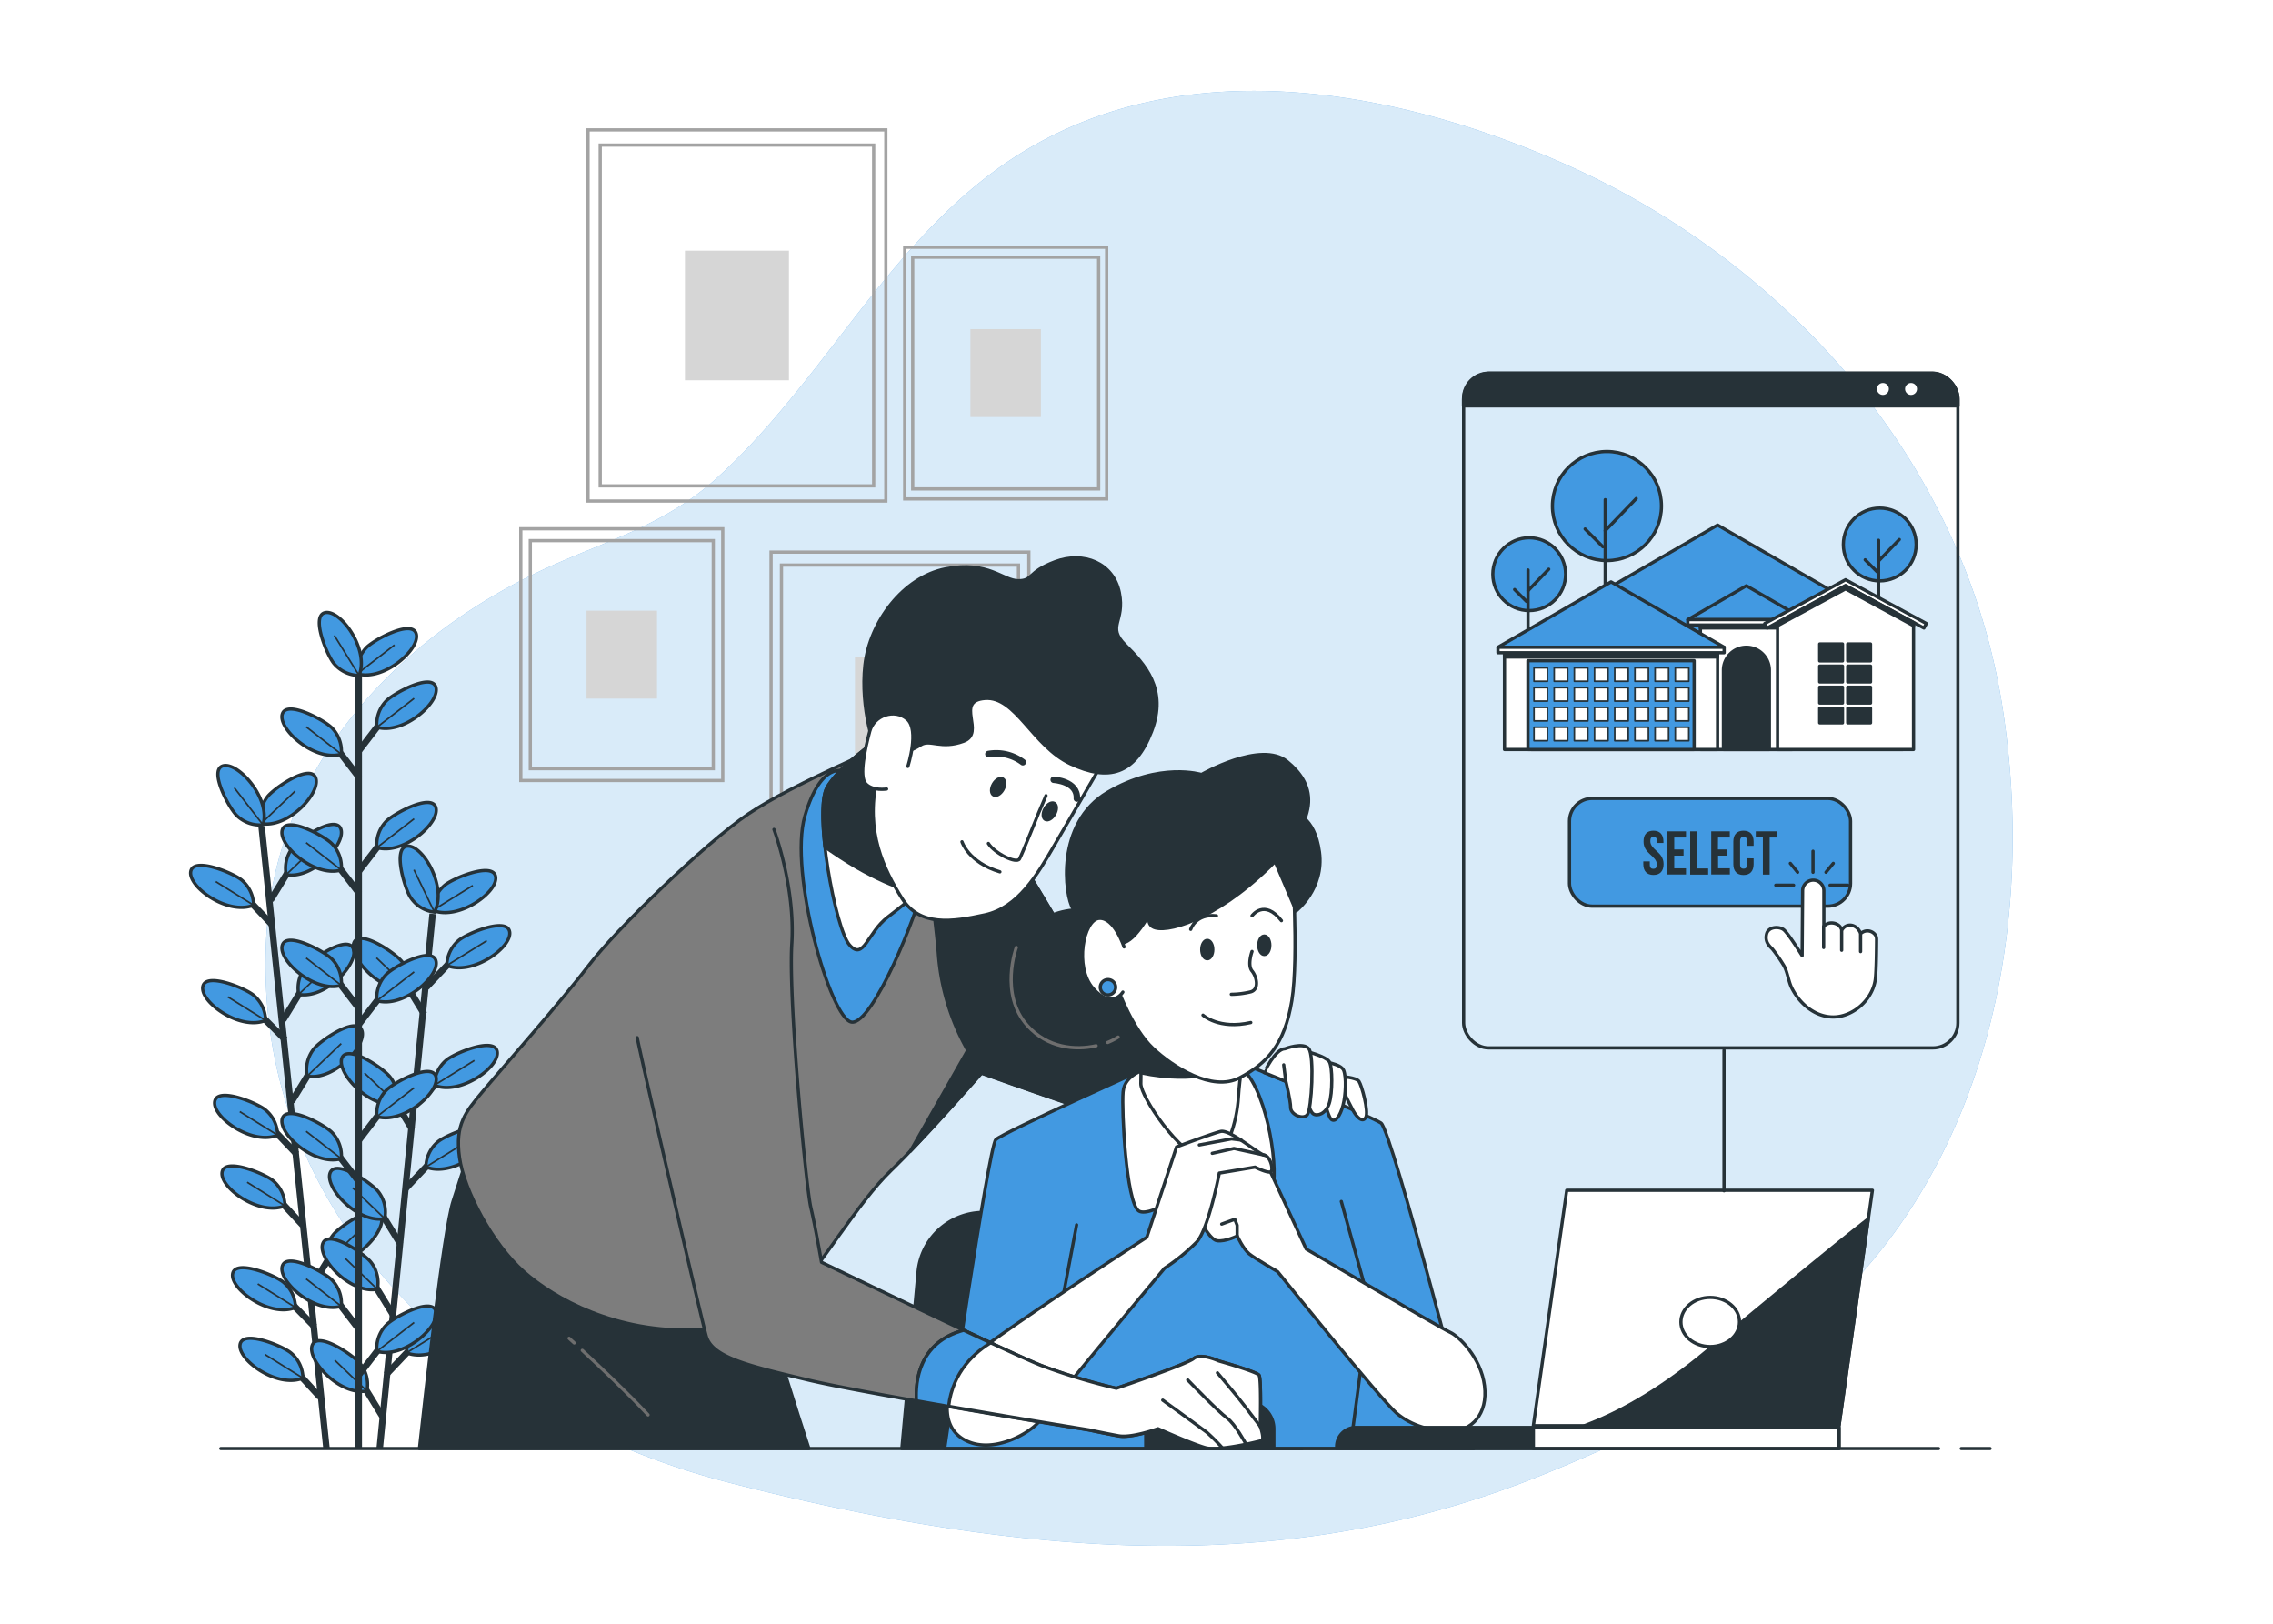 <svg class="animated" id="freepik_stories-select-house" xmlns="http://www.w3.org/2000/svg" viewBox="0 0 700 500" version="1.1" xmlns:xlink="http://www.w3.org/1999/xlink" xmlns:svgjs="http://svgjs.com/svgjs"><style>svg#freepik_stories-select-house:not(.animated) .animable {opacity: 0;}svg#freepik_stories-select-house.animated #freepik--Plants--inject-2 {animation: 1.5s Infinite  linear wind;animation-delay: 0s;}svg#freepik_stories-select-house.animated #freepik--Window--inject-2 {animation: 1.5s Infinite  linear wind;animation-delay: 0s;}            @keyframes wind {                0% {                    transform: rotate( 0deg );                }                25% {                    transform: rotate( 1deg );                }                75% {                    transform: rotate( -1deg );                }            }        </style><g id="freepik--background-simple--inject-2" class="animable" style="transform-origin: 350.8px 251.999px;"><path d="M610.31,190.09C591.24,127.75,542.19,77.83,484.15,51.52,428.78,26.42,358.78,14,306.31,52.65c-34.54,25.44-54.11,66.2-85.74,94.73-15.72,14.18-32.93,18.79-51.64,27.27-45.58,20.67-83.73,60.54-86.87,113.13-5.25,87.94,64.45,148.76,142.23,168.71,102.79,26.36,179.61,26.36,250.21-2.11,36.67-14.79,74-33.49,100.41-64.11,40-46.31,51-112.08,41.93-171.55A201.64,201.64,0,0,0,610.31,190.09Z" style="fill: rgb(66, 153, 225); transform-origin: 350.8px 251.999px;" id="elmuont55wf4" class="animable"></path><g id="elrb4ffw13qu8"><path d="M610.31,190.09C591.24,127.75,542.19,77.83,484.15,51.52,428.78,26.42,358.78,14,306.31,52.65c-34.54,25.44-54.11,66.2-85.74,94.73-15.72,14.18-32.93,18.79-51.64,27.27-45.58,20.67-83.73,60.54-86.87,113.13-5.25,87.94,64.45,148.76,142.23,168.71,102.79,26.36,179.61,26.36,250.21-2.11,36.67-14.79,74-33.49,100.41-64.11,40-46.31,51-112.08,41.93-171.55A201.64,201.64,0,0,0,610.31,190.09Z" style="fill: rgb(255, 255, 255); opacity: 0.8; transform-origin: 350.8px 251.999px;" class="animable"></path></g></g><g id="freepik--Pictures--inject-2" class="animable" style="transform-origin: 246.773px 154.475px;"><rect x="181.09" y="40" width="91.72" height="114.29" style="fill: none; stroke: rgb(163, 163, 163); stroke-miterlimit: 10; transform-origin: 226.95px 97.145px;" id="el9ycgfn96gwk" class="animable"></rect><rect x="184.84" y="44.68" width="84.22" height="104.94" style="fill: none; stroke: rgb(163, 163, 163); stroke-miterlimit: 10; transform-origin: 226.95px 97.15px;" id="ellp4t8940qy" class="animable"></rect><rect x="210.94" y="77.19" width="32.03" height="39.91" style="fill: rgb(214, 214, 214); transform-origin: 226.955px 97.145px;" id="elkbi6bks35n8" class="animable"></rect><rect x="278.62" y="76.13" width="62.2" height="77.51" style="fill: none; stroke: rgb(163, 163, 163); stroke-miterlimit: 10; transform-origin: 309.72px 114.885px;" id="elxtu9qxzmria" class="animable"></rect><rect x="281.08" y="79.2" width="57.27" height="71.36" style="fill: none; stroke: rgb(163, 163, 163); stroke-miterlimit: 10; transform-origin: 309.715px 114.88px;" id="elzozgtlgqp6m" class="animable"></rect><rect x="298.86" y="101.35" width="21.72" height="27.07" style="fill: rgb(214, 214, 214); transform-origin: 309.72px 114.885px;" id="elsxtvtmrdo0p" class="animable"></rect><g id="eljrqoipc3i4"><rect x="160.38" y="162.83" width="62.2" height="77.51" style="fill: none; stroke: rgb(163, 163, 163); stroke-miterlimit: 10; transform-origin: 191.48px 201.585px; transform: rotate(90deg);" class="animable"></rect></g><g id="eluu0zvnp1nib"><rect x="163.31" y="166.48" width="56.35" height="70.22" style="fill: none; stroke: rgb(163, 163, 163); stroke-miterlimit: 10; transform-origin: 191.485px 201.59px; transform: rotate(90deg);" class="animable"></rect></g><g id="elnfawo28qh2a"><rect x="180.62" y="188.05" width="21.72" height="27.07" style="fill: rgb(214, 214, 214); transform-origin: 191.48px 201.585px; transform: rotate(90deg);" class="animable"></rect></g><rect x="237.46" y="170.02" width="79.4" height="98.93" style="fill: none; stroke: rgb(163, 163, 163); stroke-miterlimit: 10; transform-origin: 277.16px 219.485px;" id="eljs99prf4gvh" class="animable"></rect><rect x="240.66" y="174.01" width="73" height="90.96" style="fill: none; stroke: rgb(163, 163, 163); stroke-miterlimit: 10; transform-origin: 277.16px 219.49px;" id="ell3t9zjzw8bd" class="animable"></rect><rect x="263.3" y="202.21" width="27.73" height="34.55" style="fill: rgb(214, 214, 214); transform-origin: 277.165px 219.485px;" id="el7q651llhojs" class="animable"></rect></g><g id="freepik--Plants--inject-2" class="animable" style="transform-origin: 107.845px 317.25px;"><line x1="80.59" y1="254.67" x2="100.54" y2="445.91" style="fill: none; stroke: rgb(38, 50, 56); stroke-miterlimit: 10; stroke-width: 2px; transform-origin: 90.565px 350.29px;" id="el30wg4j5d173" class="animable"></line><line x1="96.87" y1="408.55" x2="88.28" y2="399.76" style="fill: none; stroke: rgb(38, 50, 56); stroke-miterlimit: 10; stroke-width: 2px; transform-origin: 92.575px 404.155px;" id="elu2lov35h9bb" class="animable"></line><path d="M91,402.62a10.25,10.25,0,0,0-3.6-7.68c-2.32-2.07-14.55-7.21-15.71-2.91C70.46,396.71,83,405.91,91,402.62Z" style="fill: rgb(66, 153, 225); stroke: rgb(38, 50, 56); stroke-miterlimit: 10; transform-origin: 81.303px 396.839px;" id="el4qqdxwgyf7" class="animable"></path><line x1="91.03" y1="402.62" x2="79.39" y2="395.37" style="fill: none; stroke: rgb(38, 50, 56); stroke-miterlimit: 10; stroke-width: 0.5px; transform-origin: 85.21px 398.995px;" id="elkrnkckcxzw" class="animable"></line><line x1="98.52" y1="430.2" x2="90.55" y2="421.5" style="fill: none; stroke: rgb(38, 50, 56); stroke-miterlimit: 10; stroke-width: 2px; transform-origin: 94.535px 425.85px;" id="el7650twgdb" class="animable"></line><path d="M93.3,424.37a10.25,10.25,0,0,0-3.6-7.68c-2.32-2.07-14.55-7.21-15.71-2.91C72.73,418.46,85.24,427.66,93.3,424.37Z" style="fill: rgb(66, 153, 225); stroke: rgb(38, 50, 56); stroke-miterlimit: 10; transform-origin: 83.601px 418.589px;" id="elol6zbphxz6" class="animable"></path><line x1="93.3" y1="424.37" x2="81.66" y2="417.12" style="fill: none; stroke: rgb(38, 50, 56); stroke-miterlimit: 10; stroke-width: 0.5px; transform-origin: 87.48px 420.745px;" id="elkaulbagd99c" class="animable"></line><line x1="91.38" y1="355.42" x2="82.33" y2="345.86" style="fill: none; stroke: rgb(38, 50, 56); stroke-miterlimit: 10; stroke-width: 2px; transform-origin: 86.855px 350.64px;" id="el1k9aoca5bns" class="animable"></line><path d="M85.49,349.55a10.25,10.25,0,0,0-3.6-7.68c-2.32-2.07-14.55-7.21-15.71-2.91C64.92,343.64,77.43,352.84,85.49,349.55Z" style="fill: rgb(66, 153, 225); stroke: rgb(38, 50, 56); stroke-miterlimit: 10; transform-origin: 75.791px 343.769px;" id="elmaw6m8b2ori" class="animable"></path><line x1="85.49" y1="349.55" x2="73.85" y2="342.3" style="fill: none; stroke: rgb(38, 50, 56); stroke-miterlimit: 10; stroke-width: 0.5px; transform-origin: 79.67px 345.925px;" id="elpy726ccj8cc" class="animable"></line><line x1="93.16" y1="377.22" x2="85.01" y2="368.43" style="fill: none; stroke: rgb(38, 50, 56); stroke-miterlimit: 10; stroke-width: 2px; transform-origin: 89.085px 372.825px;" id="elipcy72ka69" class="animable"></line><path d="M87.76,371.3a10.25,10.25,0,0,0-3.6-7.68c-2.32-2.07-14.55-7.21-15.71-2.91C67.19,365.39,79.7,374.59,87.76,371.3Z" style="fill: rgb(66, 153, 225); stroke: rgb(38, 50, 56); stroke-miterlimit: 10; transform-origin: 78.061px 365.519px;" id="elk7jo7q2wx3r" class="animable"></path><line x1="87.76" y1="371.3" x2="76.12" y2="364.05" style="fill: none; stroke: rgb(38, 50, 56); stroke-miterlimit: 10; stroke-width: 0.5px; transform-origin: 81.94px 367.675px;" id="elfsqpuc0eca" class="animable"></line><line x1="87.8" y1="320.11" x2="79.05" y2="311.35" style="fill: none; stroke: rgb(38, 50, 56); stroke-miterlimit: 10; stroke-width: 2px; transform-origin: 83.425px 315.73px;" id="elihujsbybibr" class="animable"></line><path d="M81.8,314.22a10.25,10.25,0,0,0-3.6-7.68c-2.32-2.07-14.54-7.21-15.7-2.91C61.24,308.31,73.75,317.51,81.8,314.22Z" style="fill: rgb(66, 153, 225); stroke: rgb(38, 50, 56); stroke-miterlimit: 10; transform-origin: 72.106px 308.439px;" id="eluj0caboe79" class="animable"></path><line x1="81.8" y1="314.22" x2="70.17" y2="306.97" style="fill: none; stroke: rgb(38, 50, 56); stroke-miterlimit: 10; stroke-width: 0.5px; transform-origin: 75.985px 310.595px;" id="elzq01pocjsc" class="animable"></line><line x1="83.67" y1="284.65" x2="75.35" y2="275.87" style="fill: none; stroke: rgb(38, 50, 56); stroke-miterlimit: 10; stroke-width: 2px; transform-origin: 79.51px 280.26px;" id="elnux70swkpqa" class="animable"></line><path d="M78.1,278.73a10.24,10.24,0,0,0-3.6-7.67C72.18,269,60,263.84,58.79,268.15,57.53,272.83,70,282,78.1,278.73Z" style="fill: rgb(66, 153, 225); stroke: rgb(38, 50, 56); stroke-miterlimit: 10; transform-origin: 68.401px 272.95px;" id="el3gy0aos7a5a" class="animable"></path><line x1="78.1" y1="278.73" x2="66.46" y2="271.48" style="fill: none; stroke: rgb(38, 50, 56); stroke-miterlimit: 10; stroke-width: 0.5px; transform-origin: 72.28px 275.105px;" id="elnpop9zgbhn" class="animable"></line><line x1="95.81" y1="396.44" x2="102.69" y2="385.23" style="fill: none; stroke: rgb(38, 50, 56); stroke-miterlimit: 10; stroke-width: 2px; transform-origin: 99.25px 390.835px;" id="el1ea11eccyup" class="animable"></line><path d="M100.59,388.59a10.22,10.22,0,0,1,1.94-8.25c1.84-2.51,12.74-10.06,14.76-6.09C119.49,378.57,109.15,390.15,100.59,388.59Z" style="fill: rgb(66, 153, 225); stroke: rgb(38, 50, 56); stroke-miterlimit: 10; transform-origin: 108.992px 380.926px;" id="el5ypbqw0jalh" class="animable"></path><line x1="100.59" y1="388.59" x2="111.06" y2="378.58" style="fill: none; stroke: rgb(38, 50, 56); stroke-miterlimit: 10; stroke-width: 0.5px; transform-origin: 105.825px 383.585px;" id="elbf1kbna0h2" class="animable"></line><line x1="89.83" y1="339.21" x2="96.71" y2="327.99" style="fill: none; stroke: rgb(38, 50, 56); stroke-miterlimit: 10; stroke-width: 2px; transform-origin: 93.27px 333.6px;" id="elamu0fqamabj" class="animable"></line><path d="M94.61,331.36a10.27,10.27,0,0,1,1.94-8.25c1.85-2.51,12.74-10.06,14.77-6.09C113.52,321.34,103.18,332.92,94.61,331.36Z" style="fill: rgb(66, 153, 225); stroke: rgb(38, 50, 56); stroke-miterlimit: 10; transform-origin: 103.018px 323.696px;" id="elwccnyreiiqp" class="animable"></path><line x1="94.61" y1="331.36" x2="105.09" y2="321.35" style="fill: none; stroke: rgb(38, 50, 56); stroke-miterlimit: 10; stroke-width: 0.5px; transform-origin: 99.85px 326.355px;" id="el0ijuni71yldt" class="animable"></line><line x1="87.21" y1="314.06" x2="94.09" y2="302.84" style="fill: none; stroke: rgb(38, 50, 56); stroke-miterlimit: 10; stroke-width: 2px; transform-origin: 90.65px 308.45px;" id="elm47mcaf8fsp" class="animable"></line><path d="M92,306.21A10.22,10.22,0,0,1,93.93,298c1.84-2.51,12.74-10.07,14.76-6.09C110.89,296.19,100.55,307.77,92,306.21Z" style="fill: rgb(66, 153, 225); stroke: rgb(38, 50, 56); stroke-miterlimit: 10; transform-origin: 100.399px 298.564px;" id="el4kqn5jlnjkd" class="animable"></path><line x1="91.99" y1="306.21" x2="102.47" y2="296.2" style="fill: none; stroke: rgb(38, 50, 56); stroke-miterlimit: 10; stroke-width: 0.5px; transform-origin: 97.23px 301.205px;" id="elt9hz4acqnd" class="animable"></line><line x1="83.36" y1="277.19" x2="90.24" y2="265.97" style="fill: none; stroke: rgb(38, 50, 56); stroke-miterlimit: 10; stroke-width: 2px; transform-origin: 86.8px 271.58px;" id="elyzyny7qlfna" class="animable"></line><path d="M88.14,269.34a10.27,10.27,0,0,1,1.94-8.25c1.84-2.51,12.74-10.07,14.77-6.1C107.05,259.32,96.7,270.89,88.14,269.34Z" style="fill: rgb(66, 153, 225); stroke: rgb(38, 50, 56); stroke-miterlimit: 10; transform-origin: 96.548px 261.67px;" id="elquxx4itphzo" class="animable"></path><line x1="88.14" y1="269.34" x2="98.62" y2="259.32" style="fill: none; stroke: rgb(38, 50, 56); stroke-miterlimit: 10; stroke-width: 0.5px; transform-origin: 93.38px 264.33px;" id="elb5nsq54fm4i" class="animable"></line><path d="M80.42,253.61a10.22,10.22,0,0,1,1.94-8.25c1.84-2.51,12.74-10.06,14.76-6.09C99.32,243.59,89,255.17,80.42,253.61Z" style="fill: rgb(66, 153, 225); stroke: rgb(38, 50, 56); stroke-miterlimit: 10; transform-origin: 88.822px 245.946px;" id="el3n9z9velo7e" class="animable"></path><line x1="80.42" y1="253.61" x2="90.9" y2="243.6" style="fill: none; stroke: rgb(38, 50, 56); stroke-miterlimit: 10; stroke-width: 0.5px; transform-origin: 85.66px 248.605px;" id="eln9zspkfidg" class="animable"></line><path d="M81,254a10.23,10.23,0,0,1-8-2.79c-2.3-2.1-8.67-13.73-4.51-15.32C73,234.19,83.47,245.69,81,254Z" style="fill: rgb(66, 153, 225); stroke: rgb(38, 50, 56); stroke-miterlimit: 10; transform-origin: 74.242px 244.882px;" id="elpeg8op574og" class="animable"></path><line x1="81.03" y1="254.04" x2="72.17" y2="242.58" style="fill: none; stroke: rgb(38, 50, 56); stroke-miterlimit: 10; stroke-width: 0.5px; transform-origin: 76.6px 248.31px;" id="el5reb04xrqh9" class="animable"></line><line x1="133.23" y1="281.41" x2="116.95" y2="445.91" style="fill: none; stroke: rgb(38, 50, 56); stroke-miterlimit: 10; stroke-width: 2px; transform-origin: 125.09px 363.66px;" id="el85wfqejq5la" class="animable"></line><line x1="117.77" y1="436.18" x2="110.88" y2="424.96" style="fill: none; stroke: rgb(38, 50, 56); stroke-miterlimit: 10; stroke-width: 2px; transform-origin: 114.325px 430.57px;" id="elxg64da228ro" class="animable"></line><path d="M113,428.33a10.22,10.22,0,0,0-1.94-8.25C109.19,417.57,98.29,410,96.27,414,94.07,418.32,104.42,429.89,113,428.33Z" style="fill: rgb(66, 153, 225); stroke: rgb(38, 50, 56); stroke-miterlimit: 10; transform-origin: 104.584px 420.664px;" id="eljnq9zb8fxf" class="animable"></path><line x1="112.98" y1="428.33" x2="103.09" y2="418.84" style="fill: none; stroke: rgb(38, 50, 56); stroke-miterlimit: 10; stroke-width: 0.5px; transform-origin: 108.035px 423.585px;" id="eldap3rplddc6" class="animable"></line><line x1="123.28" y1="383.1" x2="116.39" y2="371.89" style="fill: none; stroke: rgb(38, 50, 56); stroke-miterlimit: 10; stroke-width: 2px; transform-origin: 119.835px 377.495px;" id="elfvoak9bs6ya" class="animable"></line><path d="M118.49,375.26a10.29,10.29,0,0,0-1.94-8.26c-1.85-2.5-12.75-10.05-14.77-6.08C99.58,365.24,109.93,376.82,118.49,375.26Z" style="fill: rgb(66, 153, 225); stroke: rgb(38, 50, 56); stroke-miterlimit: 10; transform-origin: 110.082px 367.596px;" id="el0apsarknzlka" class="animable"></path><line x1="118.49" y1="375.26" x2="108.6" y2="365.76" style="fill: none; stroke: rgb(38, 50, 56); stroke-miterlimit: 10; stroke-width: 0.5px; transform-origin: 113.545px 370.51px;" id="elvi3onx40tx" class="animable"></line><line x1="121.02" y1="404.85" x2="114.13" y2="393.64" style="fill: none; stroke: rgb(38, 50, 56); stroke-miterlimit: 10; stroke-width: 2px; transform-origin: 117.575px 399.245px;" id="elqmvsp92myqi" class="animable"></line><path d="M116.23,397a10.24,10.24,0,0,0-1.94-8.26c-1.85-2.5-12.75-10.05-14.77-6.08C97.32,387,107.67,398.57,116.23,397Z" style="fill: rgb(66, 153, 225); stroke: rgb(38, 50, 56); stroke-miterlimit: 10; transform-origin: 107.824px 389.337px;" id="el86gdozbvopw" class="animable"></path><line x1="116.23" y1="397.01" x2="106.34" y2="387.51" style="fill: none; stroke: rgb(38, 50, 56); stroke-miterlimit: 10; stroke-width: 0.5px; transform-origin: 111.285px 392.26px;" id="elpkd0yi9xfze" class="animable"></line><line x1="126.94" y1="347.77" x2="120.06" y2="336.56" style="fill: none; stroke: rgb(38, 50, 56); stroke-miterlimit: 10; stroke-width: 2px; transform-origin: 123.5px 342.165px;" id="elri4zkn2xl9" class="animable"></line><path d="M122.16,339.92a10.25,10.25,0,0,0-2-8.25c-1.84-2.51-12.75-10.05-14.77-6.08C103.25,329.91,113.59,341.49,122.16,339.92Z" style="fill: rgb(66, 153, 225); stroke: rgb(38, 50, 56); stroke-miterlimit: 10; transform-origin: 113.724px 332.261px;" id="el8cj0cmbdwk6" class="animable"></path><line x1="122.16" y1="339.92" x2="112.26" y2="330.43" style="fill: none; stroke: rgb(38, 50, 56); stroke-miterlimit: 10; stroke-width: 0.5px; transform-origin: 117.21px 335.175px;" id="elo8a5pejeo8" class="animable"></line><line x1="130.62" y1="312.28" x2="123.74" y2="301.07" style="fill: none; stroke: rgb(38, 50, 56); stroke-miterlimit: 10; stroke-width: 2px; transform-origin: 127.18px 306.675px;" id="el5qsj82wmq6u" class="animable"></line><path d="M125.84,304.44a10.25,10.25,0,0,0-2-8.25c-1.84-2.51-12.74-10.06-14.76-6.09C106.93,294.43,117.28,306,125.84,304.44Z" style="fill: rgb(66, 153, 225); stroke: rgb(38, 50, 56); stroke-miterlimit: 10; transform-origin: 117.408px 296.776px;" id="elle4x5ieu0of" class="animable"></path><line x1="125.84" y1="304.44" x2="115.94" y2="294.95" style="fill: none; stroke: rgb(38, 50, 56); stroke-miterlimit: 10; stroke-width: 0.5px; transform-origin: 120.89px 299.695px;" id="el7e5iy42zqwy" class="animable"></line><line x1="118.93" y1="423.27" x2="127.97" y2="413.71" style="fill: none; stroke: rgb(38, 50, 56); stroke-miterlimit: 10; stroke-width: 2px; transform-origin: 123.45px 418.49px;" id="elam1b7q2us9k" class="animable"></line><path d="M125.22,416.57a10.24,10.24,0,0,1,3.6-7.67c2.32-2.08,14.54-7.23,15.7-2.92C145.79,410.66,133.28,419.86,125.22,416.57Z" style="fill: rgb(66, 153, 225); stroke: rgb(38, 50, 56); stroke-miterlimit: 10; transform-origin: 134.915px 410.787px;" id="el8mc5vqra1ud" class="animable"></path><line x1="125.22" y1="416.57" x2="137.54" y2="408.93" style="fill: none; stroke: rgb(38, 50, 56); stroke-miterlimit: 10; stroke-width: 0.5px; transform-origin: 131.38px 412.75px;" id="elz9m6qsnkbs" class="animable"></line><line x1="124.87" y1="366.03" x2="133.91" y2="356.47" style="fill: none; stroke: rgb(38, 50, 56); stroke-miterlimit: 10; stroke-width: 2px; transform-origin: 129.39px 361.25px;" id="elv9l1pw4jmcd" class="animable"></line><path d="M131.16,359.34a10.25,10.25,0,0,1,3.6-7.68c2.32-2.07,14.54-7.22,15.7-2.92C151.73,353.42,139.22,362.62,131.16,359.34Z" style="fill: rgb(66, 153, 225); stroke: rgb(38, 50, 56); stroke-miterlimit: 10; transform-origin: 140.855px 353.554px;" id="el0v8nhpnldswn" class="animable"></path><line x1="131.16" y1="359.34" x2="143.48" y2="351.7" style="fill: none; stroke: rgb(38, 50, 56); stroke-miterlimit: 10; stroke-width: 0.5px; transform-origin: 137.32px 355.52px;" id="elb8inewiuaii" class="animable"></line><line x1="127.48" y1="340.88" x2="136.52" y2="331.32" style="fill: none; stroke: rgb(38, 50, 56); stroke-miterlimit: 10; stroke-width: 2px; transform-origin: 132px 336.1px;" id="eld1pae6gg7kh" class="animable"></line><path d="M133.77,334.18a10.24,10.24,0,0,1,3.6-7.67c2.32-2.08,14.54-7.23,15.7-2.92C154.34,328.27,141.83,337.47,133.77,334.18Z" style="fill: rgb(66, 153, 225); stroke: rgb(38, 50, 56); stroke-miterlimit: 10; transform-origin: 143.465px 328.397px;" id="ellyxxnl0z4eb" class="animable"></path><line x1="133.77" y1="334.18" x2="146.09" y2="326.54" style="fill: none; stroke: rgb(38, 50, 56); stroke-miterlimit: 10; stroke-width: 0.5px; transform-origin: 139.93px 330.36px;" id="elacw7s0q1m0n" class="animable"></line><line x1="131.3" y1="304.01" x2="140.35" y2="294.45" style="fill: none; stroke: rgb(38, 50, 56); stroke-miterlimit: 10; stroke-width: 2px; transform-origin: 135.825px 299.23px;" id="elwxa0lrm1ai" class="animable"></line><path d="M137.6,297.31a10.25,10.25,0,0,1,3.6-7.68c2.32-2.07,14.54-7.22,15.7-2.92C158.16,291.39,145.66,300.6,137.6,297.31Z" style="fill: rgb(66, 153, 225); stroke: rgb(38, 50, 56); stroke-miterlimit: 10; transform-origin: 147.294px 291.525px;" id="elg85y95istx" class="animable"></path><line x1="137.6" y1="297.31" x2="149.91" y2="289.67" style="fill: none; stroke: rgb(38, 50, 56); stroke-miterlimit: 10; stroke-width: 0.5px; transform-origin: 143.755px 293.49px;" id="elrxqgl3y28na" class="animable"></line><path d="M133.28,280.33a10.23,10.23,0,0,1,3.6-7.67c2.32-2.08,14.54-7.23,15.7-2.93C153.84,274.42,141.34,283.62,133.28,280.33Z" style="fill: rgb(66, 153, 225); stroke: rgb(38, 50, 56); stroke-miterlimit: 10; transform-origin: 142.974px 274.545px;" id="elib757nuxsu" class="animable"></path><line x1="133.28" y1="280.33" x2="145.59" y2="272.69" style="fill: none; stroke: rgb(38, 50, 56); stroke-miterlimit: 10; stroke-width: 0.5px; transform-origin: 139.435px 276.51px;" id="elavjojj78mar" class="animable"></line><path d="M133.78,280.88a10.21,10.21,0,0,1-7.25-4.38c-1.82-2.53-5.66-15.22-1.26-15.92C130.06,259.81,137.9,273.21,133.78,280.88Z" style="fill: rgb(66, 153, 225); stroke: rgb(38, 50, 56); stroke-miterlimit: 10; transform-origin: 129.087px 270.714px;" id="elhayry4p64fm" class="animable"></path><line x1="133.78" y1="280.88" x2="127.48" y2="267.83" style="fill: none; stroke: rgb(38, 50, 56); stroke-miterlimit: 10; stroke-width: 0.5px; transform-origin: 130.63px 274.355px;" id="ele1aph2wzlvo" class="animable"></line><line x1="110.48" y1="204.07" x2="110.48" y2="445.91" style="fill: none; stroke: rgb(38, 50, 56); stroke-miterlimit: 10; stroke-width: 2px; transform-origin: 110.48px 324.99px;" id="elundre9ch6ti" class="animable"></line><line x1="110.68" y1="409.55" x2="102.67" y2="399.1" style="fill: none; stroke: rgb(38, 50, 56); stroke-miterlimit: 10; stroke-width: 2px; transform-origin: 106.675px 404.325px;" id="elf189w6vrr6f" class="animable"></line><path d="M105.11,402.24a10.27,10.27,0,0,0-2.79-8c-2.09-2.31-13.72-8.69-15.32-4.53C85.26,394.23,96.75,404.67,105.11,402.24Z" style="fill: rgb(66, 153, 225); stroke: rgb(38, 50, 56); stroke-miterlimit: 10; transform-origin: 95.987px 395.468px;" id="elidjpn3mwr7h" class="animable"></path><line x1="105.11" y1="402.24" x2="94.29" y2="393.82" style="fill: none; stroke: rgb(38, 50, 56); stroke-miterlimit: 10; stroke-width: 0.5px; transform-origin: 99.7px 398.03px;" id="el0in3u0dr3sgg" class="animable"></line><line x1="110.68" y1="364.1" x2="102.67" y2="353.65" style="fill: none; stroke: rgb(38, 50, 56); stroke-miterlimit: 10; stroke-width: 2px; transform-origin: 106.675px 358.875px;" id="elkojaiuavp8i" class="animable"></line><path d="M105.11,356.79a10.27,10.27,0,0,0-2.79-8c-2.09-2.3-13.72-8.69-15.32-4.53C85.26,348.78,96.75,359.22,105.11,356.79Z" style="fill: rgb(66, 153, 225); stroke: rgb(38, 50, 56); stroke-miterlimit: 10; transform-origin: 95.987px 350.018px;" id="el55jsd3mtke" class="animable"></path><line x1="105.11" y1="356.79" x2="94.29" y2="348.37" style="fill: none; stroke: rgb(38, 50, 56); stroke-miterlimit: 10; stroke-width: 0.5px; transform-origin: 99.7px 352.58px;" id="eldmbnhkwdtpr" class="animable"></line><line x1="110.68" y1="310.74" x2="102.67" y2="300.29" style="fill: none; stroke: rgb(38, 50, 56); stroke-miterlimit: 10; stroke-width: 2px; transform-origin: 106.675px 305.515px;" id="elz0ievf0118s" class="animable"></line><path d="M105.11,303.43a10.27,10.27,0,0,0-2.79-8c-2.09-2.3-13.72-8.69-15.32-4.52C85.26,295.42,96.75,305.86,105.11,303.43Z" style="fill: rgb(66, 153, 225); stroke: rgb(38, 50, 56); stroke-miterlimit: 10; transform-origin: 95.987px 296.661px;" id="el9ev2wan1na" class="animable"></path><line x1="105.11" y1="303.43" x2="94.29" y2="295.01" style="fill: none; stroke: rgb(38, 50, 56); stroke-miterlimit: 10; stroke-width: 0.5px; transform-origin: 99.7px 299.22px;" id="el6n50h18yho8" class="animable"></line><line x1="110.68" y1="275.22" x2="102.67" y2="264.77" style="fill: none; stroke: rgb(38, 50, 56); stroke-miterlimit: 10; stroke-width: 2px; transform-origin: 106.675px 269.995px;" id="elfmgokjw880q" class="animable"></line><path d="M105.11,267.91a10.27,10.27,0,0,0-2.79-8c-2.09-2.3-13.72-8.69-15.32-4.53C85.26,259.9,96.75,270.34,105.11,267.91Z" style="fill: rgb(66, 153, 225); stroke: rgb(38, 50, 56); stroke-miterlimit: 10; transform-origin: 95.987px 261.138px;" id="elyo252ed5dsr" class="animable"></path><line x1="105.11" y1="267.91" x2="94.29" y2="259.49" style="fill: none; stroke: rgb(38, 50, 56); stroke-miterlimit: 10; stroke-width: 0.5px; transform-origin: 99.7px 263.7px;" id="elrff50es24y" class="animable"></line><line x1="110.68" y1="239.54" x2="102.67" y2="229.1" style="fill: none; stroke: rgb(38, 50, 56); stroke-miterlimit: 10; stroke-width: 2px; transform-origin: 106.675px 234.32px;" id="ela788opuybl4" class="animable"></line><path d="M105.11,232.23a10.27,10.27,0,0,0-2.79-8c-2.09-2.3-13.72-8.68-15.32-4.52C85.26,224.22,96.75,234.67,105.11,232.23Z" style="fill: rgb(66, 153, 225); stroke: rgb(38, 50, 56); stroke-miterlimit: 10; transform-origin: 95.987px 225.464px;" id="elbcoo5p07b64" class="animable"></path><line x1="105.11" y1="232.23" x2="94.29" y2="223.81" style="fill: none; stroke: rgb(38, 50, 56); stroke-miterlimit: 10; stroke-width: 0.5px; transform-origin: 99.7px 228.02px;" id="elsswj1cvqdgk" class="animable"></line><line x1="110.5" y1="423.42" x2="118.51" y2="412.98" style="fill: none; stroke: rgb(38, 50, 56); stroke-miterlimit: 10; stroke-width: 2px; transform-origin: 114.505px 418.2px;" id="elh8927x21bjc" class="animable"></line><path d="M116.07,416.11a10.22,10.22,0,0,1,2.78-8c2.1-2.31,13.72-8.69,15.32-4.53C135.91,408.11,124.42,418.55,116.07,416.11Z" style="fill: rgb(66, 153, 225); stroke: rgb(38, 50, 56); stroke-miterlimit: 10; transform-origin: 125.186px 409.339px;" id="elii6vfk3tcff" class="animable"></path><line x1="116.07" y1="416.11" x2="127.53" y2="407.24" style="fill: none; stroke: rgb(38, 50, 56); stroke-miterlimit: 10; stroke-width: 0.5px; transform-origin: 121.8px 411.675px;" id="elx9qre4ehw4j" class="animable"></line><line x1="110.5" y1="351.14" x2="118.51" y2="340.7" style="fill: none; stroke: rgb(38, 50, 56); stroke-miterlimit: 10; stroke-width: 2px; transform-origin: 114.505px 345.92px;" id="el0aauqr5maxj6" class="animable"></line><path d="M116.07,343.83a10.24,10.24,0,0,1,2.78-8c2.1-2.3,13.72-8.68,15.32-4.52C135.91,335.82,124.42,346.27,116.07,343.83Z" style="fill: rgb(66, 153, 225); stroke: rgb(38, 50, 56); stroke-miterlimit: 10; transform-origin: 125.187px 337.064px;" id="el70xkhr3d9rl" class="animable"></path><line x1="116.07" y1="343.83" x2="127.53" y2="334.96" style="fill: none; stroke: rgb(38, 50, 56); stroke-miterlimit: 10; stroke-width: 0.5px; transform-origin: 121.8px 339.395px;" id="el6qkulueuqb" class="animable"></line><line x1="110.5" y1="315.46" x2="118.51" y2="305.02" style="fill: none; stroke: rgb(38, 50, 56); stroke-miterlimit: 10; stroke-width: 2px; transform-origin: 114.505px 310.24px;" id="elw6zcwvjj0kb" class="animable"></line><path d="M116.07,308.15a10.22,10.22,0,0,1,2.78-8c2.1-2.31,13.72-8.69,15.32-4.53C135.91,300.15,124.42,310.59,116.07,308.15Z" style="fill: rgb(66, 153, 225); stroke: rgb(38, 50, 56); stroke-miterlimit: 10; transform-origin: 125.186px 301.379px;" id="ele2u1zp9dmgc" class="animable"></path><line x1="116.07" y1="308.15" x2="127.53" y2="299.28" style="fill: none; stroke: rgb(38, 50, 56); stroke-miterlimit: 10; stroke-width: 0.5px; transform-origin: 121.8px 303.715px;" id="elp59et67wwqi" class="animable"></line><line x1="110.5" y1="268.31" x2="118.51" y2="257.87" style="fill: none; stroke: rgb(38, 50, 56); stroke-miterlimit: 10; stroke-width: 2px; transform-origin: 114.505px 263.09px;" id="elz6enn2c04ag" class="animable"></line><path d="M116.07,261a10.24,10.24,0,0,1,2.78-8c2.1-2.3,13.72-8.68,15.32-4.52C135.91,253,124.42,263.44,116.07,261Z" style="fill: rgb(66, 153, 225); stroke: rgb(38, 50, 56); stroke-miterlimit: 10; transform-origin: 125.187px 254.234px;" id="elf5o3ujg5g94" class="animable"></path><line x1="116.07" y1="261" x2="127.53" y2="252.13" style="fill: none; stroke: rgb(38, 50, 56); stroke-miterlimit: 10; stroke-width: 0.5px; transform-origin: 121.8px 256.565px;" id="eldlrl3dkdfri" class="animable"></line><line x1="110.5" y1="231.24" x2="118.51" y2="220.79" style="fill: none; stroke: rgb(38, 50, 56); stroke-miterlimit: 10; stroke-width: 2px; transform-origin: 114.505px 226.015px;" id="eloktxpnxxd3p" class="animable"></line><path d="M116.07,223.93a10.24,10.24,0,0,1,2.78-8c2.1-2.3,13.72-8.69,15.32-4.53C135.91,215.92,124.42,226.36,116.07,223.93Z" style="fill: rgb(66, 153, 225); stroke: rgb(38, 50, 56); stroke-miterlimit: 10; transform-origin: 125.187px 217.158px;" id="elgjtf2i744r" class="animable"></path><line x1="116.07" y1="223.93" x2="127.53" y2="215.05" style="fill: none; stroke: rgb(38, 50, 56); stroke-miterlimit: 10; stroke-width: 0.5px; transform-origin: 121.8px 219.49px;" id="elw2mcsi76yqe" class="animable"></line><path d="M110,207.48a10.22,10.22,0,0,1,2.78-8c2.1-2.31,13.72-8.69,15.32-4.53C129.86,199.48,118.37,209.92,110,207.48Z" style="fill: rgb(66, 153, 225); stroke: rgb(38, 50, 56); stroke-miterlimit: 10; transform-origin: 119.118px 200.709px;" id="elvktdsz7tqua" class="animable"></path><line x1="110.02" y1="207.48" x2="121.48" y2="198.61" style="fill: none; stroke: rgb(38, 50, 56); stroke-miterlimit: 10; stroke-width: 0.5px; transform-origin: 115.75px 203.045px;" id="eltcl1el4wu1" class="animable"></line><path d="M110.58,208a10.26,10.26,0,0,1-7.67-3.61c-2.07-2.33-7.2-14.55-2.9-15.71C104.7,187.4,113.88,199.92,110.58,208Z" style="fill: rgb(66, 153, 225); stroke: rgb(38, 50, 56); stroke-miterlimit: 10; transform-origin: 104.811px 198.295px;" id="elsqvupu24ni" class="animable"></path><line x1="110.58" y1="207.98" x2="102.96" y2="195.65" style="fill: none; stroke: rgb(38, 50, 56); stroke-miterlimit: 10; stroke-width: 0.5px; transform-origin: 106.77px 201.815px;" id="eldcxv9a53k8" class="animable"></line></g><g id="freepik--Characters--inject-2" class="animable" style="transform-origin: 293.245px 308.936px;"><path d="M249.11,446.05c-3.55-10.9-12.23-37.83-11.53-38.87.86-1.3.86-8.24.86-8.24s-28.2,3.47-48.15-13.45-43.82-36.87-43.82-36.87S143,359,139.53,369.88c-2.93,9.17-8.66,60.53-10.36,76.17Z" style="fill: rgb(38, 50, 56); stroke: rgb(38, 50, 56); stroke-linecap: round; stroke-linejoin: round; transform-origin: 189.14px 397.335px;" id="elzv3rxgfq7tf" class="animable"></path><path d="M179.32,415.83c5.06,4.68,13.81,12.93,20.25,19.86" style="fill: none; stroke: rgb(110, 110, 110); stroke-linecap: round; stroke-linejoin: round; transform-origin: 189.445px 425.76px;" id="el6o4jb73yf4c" class="animable"></path><path d="M175.26,412.11l1.57,1.43" style="fill: none; stroke: rgb(110, 110, 110); stroke-linecap: round; stroke-linejoin: round; transform-origin: 176.045px 412.825px;" id="elxszzjq5j9ms" class="animable"></path><path d="M273.72,229s-29.66,12.44-43.21,21.6-41,35.88-49.06,46.5-27.83,33-32.95,39.17-8.42,9.89-7,20.14,10.25,26.73,19.77,35.15,28.55,18.94,53.09,17.94c14.27-.58,22.7-3.66,30.39-11.35s19.41-27.83,29.66-37.71,27.82-30,27.82-30,46.87,16.84,51.26,16.84,26.37-12.45,26.73-16.11-48.33-35.88-52.72-43.94S314,264.5,314,264.5,292,232.65,273.72,229Z" style="fill: rgb(125, 125, 125); stroke: rgb(38, 50, 56); stroke-linecap: round; stroke-linejoin: round; transform-origin: 260.696px 319.283px;" id="elsuqdyjr7f9f" class="animable"></path><path d="M327.54,287.2c-4.4-8.05-13.55-22.7-13.55-22.7a167,167,0,0,0-15.12-18.35,12.8,12.8,0,0,0-5.06,2c-11.36,8.37-6,29.29-4.79,46a70.91,70.91,0,0,0,9,29.28l-17.69,31.1c9.95-10.36,22-24.13,22-24.13s46.87,16.84,51.26,16.84,26.37-12.45,26.73-16.11S331.93,295.26,327.54,287.2Z" style="fill: rgb(38, 50, 56); stroke: rgb(38, 50, 56); stroke-linecap: round; stroke-linejoin: round; transform-origin: 330.326px 300.34px;" id="eldkzkuah6cbb" class="animable"></path><path d="M260.14,237.55s-7.21-3.6-12.26,13.71,7.93,62.76,14.43,63.48,20.2-33.18,22.36-43.28S280.34,231.06,260.14,237.55Z" style="fill: rgb(66, 153, 225); stroke: rgb(38, 50, 56); stroke-linecap: round; stroke-linejoin: round; transform-origin: 265.903px 275.699px;" id="elenia0zgxkhg" class="animable"></path><path d="M282.5,275.12s-3.74,3.18-9.15,7.32c-6.22,4.76-7.37,13.62-11.76,8.49s-10.94-41.07-6.91-48.4,19-17.21,20.13-17.94,11.35,12.82,12.09,22.7S282.5,275.12,282.5,275.12Z" style="fill: rgb(255, 255, 255); stroke: rgb(38, 50, 56); stroke-linecap: round; stroke-linejoin: round; transform-origin: 270.197px 258.52px;" id="el5xt2r7itz44" class="animable"></path><path d="M274.81,224.59c-1.09.73-16.11,10.62-20.13,17.94-1.59,2.88-1.53,10.2-.62,18.32q2.16,1.47,4.68,3.13c13.57,8.95,23.76,11.14,23.76,11.14l.75-39.13C280,229.48,275.52,224.12,274.81,224.59Z" style="fill: rgb(38, 50, 56); stroke: rgb(38, 50, 56); stroke-linecap: round; stroke-linejoin: round; transform-origin: 268.335px 249.841px;" id="elpkorsfa4t6" class="animable"></path><path d="M340,234.11l-15.38,26.36c-5.13,8.79-11,19-21.24,21.24s-20.13,3.66-25.63-5.13-11.35-20.5-7.69-36.61,9.89-20.87,17.58-26.73S303,203.72,311.79,207,340,234.11,340,234.11Z" style="fill: rgb(255, 255, 255); stroke: rgb(38, 50, 56); stroke-linecap: round; stroke-linejoin: round; transform-origin: 304.46px 244.585px;" id="el0cjx9tmynetq" class="animable"></path><path d="M308.87,243.16c-.77,1.36-2.06,2.09-2.87,1.62s-.85-1.94-.08-3.3,2.06-2.08,2.88-1.62S309.65,241.8,308.87,243.16Z" style="fill: rgb(38, 50, 56); stroke: rgb(38, 50, 56); stroke-linecap: round; stroke-linejoin: round; transform-origin: 307.401px 242.322px;" id="el63r1jemca03" class="animable"></path><path d="M324.78,250.69c-.77,1.36-2.06,2.09-2.87,1.63s-.85-1.95-.08-3.31,2.06-2.08,2.88-1.62S325.56,249.34,324.78,250.69Z" style="fill: rgb(38, 50, 56); stroke: rgb(38, 50, 56); stroke-linecap: round; stroke-linejoin: round; transform-origin: 323.311px 249.854px;" id="el9rtyd8gr2cm" class="animable"></path><path d="M304.4,232.19A13.66,13.66,0,0,1,315,234.7" style="fill: none; stroke: rgb(38, 50, 56); stroke-linecap: round; stroke-linejoin: round; stroke-width: 2px; transform-origin: 309.7px 233.338px;" id="elvbh173z0p3" class="animable"></path><path d="M324.51,240.11s7.45.39,7.13,5.8" style="fill: none; stroke: rgb(38, 50, 56); stroke-linecap: round; stroke-linejoin: round; stroke-width: 2px; transform-origin: 328.08px 243.01px;" id="el2nkzmg79oz9" class="animable"></path><path d="M296.26,259.22s2,6.37,11.68,9.25" style="fill: none; stroke: rgb(38, 50, 56); stroke-linecap: round; stroke-linejoin: round; transform-origin: 302.1px 263.845px;" id="elugbhjbzqpcs" class="animable"></path><path d="M322.14,245l-2.26,5.29s-5,12.51-5.89,14.18-7.71-1.72-9.59-4.74" style="fill: none; stroke: rgb(38, 50, 56); stroke-linecap: round; stroke-linejoin: round; transform-origin: 313.27px 254.956px;" id="ely6bz21tcl8" class="animable"></path><path d="M279.57,231.18s1.1,0,4-1.83,6.23,1.47,13.18-1.1-2.93-12.45,6.59-13.18,14.65,14.65,26.36,20.14,19.78,3.3,24.9-9.89-2.19-20.87-8.05-26.72,0-7-1.83-16.11-11-12.82-19.77-9.52-6.6,5.86-11.36,5.86-9.15-6.23-22.33-3.67-23.43,16.48-24.9,29.66,2.93,27.09,4.76,27.83S279.57,231.18,279.57,231.18Z" style="fill: rgb(38, 50, 56); stroke: rgb(38, 50, 56); stroke-linecap: round; stroke-linejoin: round; transform-origin: 311.198px 204.9px;" id="elx23gjpvl77g" class="animable"></path><path d="M279.59,236s3.62-11.24-.22-14.57-10.21-1.2-11.52,3.77-3.38,13.89-1.21,16.17,6.41,1.59,6.41,1.59" style="fill: rgb(255, 255, 255); stroke: rgb(38, 50, 56); stroke-linecap: round; stroke-linejoin: round; transform-origin: 273.415px 231.44px;" id="elb7y6j6un4b9" class="animable"></path><path d="M401,446.05l-15.74-57.83a20.16,20.16,0,0,0-19.46-14.87H302.83a20.17,20.17,0,0,0-20.09,18.32l-5,54.38Z" style="fill: rgb(38, 50, 56); stroke: rgb(38, 50, 56); stroke-linecap: round; stroke-linejoin: round; transform-origin: 339.37px 409.7px;" id="elxo58ab2awb" class="animable"></path><path d="M356.1,327.5s-47.24,21.24-49.43,23.43-15.75,95.12-15.75,95.12H453.86S428.59,348,425.3,345.81s-46.5-20.14-47.6-20.14S356.1,327.5,356.1,327.5Z" style="fill: rgb(66, 153, 225); stroke: rgb(38, 50, 56); stroke-linecap: round; stroke-linejoin: round; transform-origin: 372.39px 385.86px;" id="eln3dguhdzbmk" class="animable"></path><path d="M413,331.5s4.67.22,5.52,1.49,3,9.13,2.12,11-2.76.21-4-2.12-2.34-4.67-2.34-4.67l-2.34-1.7Z" style="fill: rgb(255, 255, 255); stroke: rgb(38, 50, 56); stroke-linecap: round; stroke-linejoin: round; transform-origin: 416.404px 338.149px;" id="el2u00yzntqlr" class="animable"></path><path d="M407,326.83s5.95.64,6.8,2.76.63,7.65-.22,10.83-2.33,5.31-3.61,4.25-3.82-12.32-3.82-13.59S406.36,326.83,407,326.83Z" style="fill: rgb(255, 255, 255); stroke: rgb(38, 50, 56); stroke-linecap: round; stroke-linejoin: round; transform-origin: 410.244px 335.887px;" id="elygjmle019mk" class="animable"></path><path d="M402.76,323.86s5.52,1.49,6.58,3,1.06,9.77,0,12.95-3.61,4-4.89,3.19-2.54-6.16-2.54-8.71S402.76,323.86,402.76,323.86Z" style="fill: rgb(255, 255, 255); stroke: rgb(38, 50, 56); stroke-linecap: round; stroke-linejoin: round; transform-origin: 406.022px 333.576px;" id="elz3803uwgv6" class="animable"></path><path d="M395.74,322.94s5.61-2.16,7.33,0,.86,18.54-.43,20.27-5.18,0-5.18-2.16S396,333,396,333l-6.69-2.72S392.72,322.94,395.74,322.94Z" style="fill: rgb(255, 255, 255); stroke: rgb(38, 50, 56); stroke-linecap: round; stroke-linejoin: round; transform-origin: 396.672px 332.948px;" id="elbyxq6kp54jo" class="animable"></path><line x1="395.96" y1="332.99" x2="395.33" y2="327.9" style="fill: rgb(255, 255, 255); stroke: rgb(38, 50, 56); stroke-linecap: round; stroke-linejoin: round; transform-origin: 395.645px 330.445px;" id="elyv0lyr59z7n" class="animable"></line><path d="M353.47,329.12s-7.13,1.42-7.6,7.13.95,33.73,4.75,36.58S373,362.37,373,362.37,387.67,370,391,367.6s.47-27.08-6.65-36.58S353.47,329.12,353.47,329.12Z" style="fill: rgb(255, 255, 255); stroke: rgb(38, 50, 56); stroke-linecap: round; stroke-linejoin: round; transform-origin: 369.083px 349.736px;" id="eln3j29x5kliq" class="animable"></path><line x1="324.34" y1="415.41" x2="331.56" y2="377.18" style="fill: none; stroke: rgb(38, 50, 56); stroke-linecap: round; stroke-linejoin: round; transform-origin: 327.95px 396.295px;" id="el0cvfvphvjhbk" class="animable"></line><polyline points="413.07 369.96 421.73 401.3 415.96 444.99" style="fill: none; stroke: rgb(38, 50, 56); stroke-linecap: round; stroke-linejoin: round; transform-origin: 417.4px 407.475px;" id="elx99uy42woej" class="animable"></polyline><ellipse cx="332.7" cy="301.56" rx="22.52" ry="21.42" style="fill: rgb(38, 50, 56); stroke: rgb(38, 50, 56); stroke-linecap: round; stroke-linejoin: round; transform-origin: 332.7px 301.56px;" id="elu16v94r45e" class="animable"></ellipse><path d="M341.13,321a18.22,18.22,0,0,0,3.22-1.65" style="fill: none; stroke: rgb(110, 110, 110); stroke-linecap: round; stroke-linejoin: round; transform-origin: 342.74px 320.175px;" id="elz7q0thqh4i" class="animable"></path><path d="M313,291.75s-5.32,14.4,3.45,24.1c6.17,6.84,14.67,7.62,21.12,6.17" style="fill: none; stroke: rgb(110, 110, 110); stroke-linecap: round; stroke-linejoin: round; transform-origin: 324.486px 307.191px;" id="elfgyps5nvl6t" class="animable"></path><path d="M351.7,315.42s-.36,14.28-.36,18.31,12.08,22,19.4,23.06,10.25-12.45,10.62-18.67,1.83-15,1.83-15S362,327.5,351.7,315.42Z" style="fill: rgb(255, 255, 255); stroke: rgb(38, 50, 56); stroke-linecap: round; stroke-linejoin: round; transform-origin: 367.265px 336.134px;" id="elr4c7t4nen4d" class="animable"></path><path d="M378.43,329.17l-3.72-5.29c-7.08.06-17-1.33-23-8.46,0,0-.23,9.22-.33,14.93C368.38,333.94,378.43,329.17,378.43,329.17Z" style="fill: rgb(38, 50, 56); stroke: rgb(38, 50, 56); stroke-linecap: round; stroke-linejoin: round; transform-origin: 364.905px 323.554px;" id="elsbf4socicy" class="animable"></path><path d="M344.38,304.8s4.39,12.08,10.62,17.94,18.31,13.55,26.73,9.15,13.91-10.25,16.11-23.79,0-44.67,0-44.67-1.1-6.59-12.82-8.79-31.85,1.83-35.88,9.89S344,283.2,344,289.79,344.38,304.8,344.38,304.8Z" style="fill: rgb(255, 255, 255); stroke: rgb(38, 50, 56); stroke-linecap: round; stroke-linejoin: round; transform-origin: 371.409px 293.618px;" id="elm6y0r8gb4oc" class="animable"></path><ellipse cx="371.79" cy="292.41" rx="1.7" ry="2.83" style="fill: rgb(38, 50, 56); stroke: rgb(38, 50, 56); stroke-linecap: round; stroke-linejoin: round; transform-origin: 371.79px 292.41px;" id="elt0vpupx8k1" class="animable"></ellipse><path d="M391.05,291.08c0,1.57-.76,2.84-1.7,2.84s-1.7-1.27-1.7-2.84.76-2.83,1.7-2.83S391.05,289.52,391.05,291.08Z" style="fill: rgb(38, 50, 56); stroke: rgb(38, 50, 56); stroke-linecap: round; stroke-linejoin: round; transform-origin: 389.35px 291.085px;" id="elq7p30ecf4pm" class="animable"></path><path d="M366.69,286.18s1.51-4.91,7.93-4.16" style="fill: none; stroke: rgb(38, 50, 56); stroke-linecap: round; stroke-linejoin: round; transform-origin: 370.655px 284.061px;" id="elmvd4i41adhl" class="animable"></path><path d="M385.57,282s3.78-5.28,9.06,1.51" style="fill: none; stroke: rgb(38, 50, 56); stroke-linecap: round; stroke-linejoin: round; transform-origin: 390.1px 281.777px;" id="elr8txa19l81" class="animable"></path><path d="M385.57,293s-1.51,4.15,0,6,2.27,5.67-.38,6.42a26,26,0,0,1-6,.76" style="fill: none; stroke: rgb(38, 50, 56); stroke-linecap: round; stroke-linejoin: round; transform-origin: 383.067px 299.59px;" id="elu1clze00trs" class="animable"></path><path d="M370.47,312.6s4.91,4.54,14.72,2.27" style="fill: none; stroke: rgb(38, 50, 56); stroke-linecap: round; stroke-linejoin: round; transform-origin: 377.83px 314.053px;" id="el7vs31kzfzik" class="animable"></path><path d="M391.61,262.77l7.55,17.74s8.69-6.79,7.18-18.12-7.93-12.08-7.93-12.08Z" style="fill: rgb(38, 50, 56); stroke: rgb(38, 50, 56); stroke-linecap: round; stroke-linejoin: round; transform-origin: 399.063px 265.41px;" id="elki5f2m8wdqm" class="animable"></path><path d="M342.18,287.59s1.42,5,5.81,1.7,9.2-13.78,9.2-13.78-5.85,7.69-2.19,9.89,19-1.84,35.88-18.31,13.55-26,5.49-32.59-26.36,4-26.36,4-12.82-4-28.92,5.49-13.19,31.86-10.62,35.88S333.4,291.25,342.18,287.59Z" style="fill: rgb(38, 50, 56); stroke: rgb(38, 50, 56); stroke-linecap: round; stroke-linejoin: round; transform-origin: 365.725px 261.378px;" id="eldaxr9q1e3cd" class="animable"></path><path d="M346.17,291.59s-2.93-9.16-7.69-8.79-7.69,15-1.83,21.6,9.15,1.1,9.15,1.1" style="fill: rgb(255, 255, 255); stroke: rgb(38, 50, 56); stroke-linecap: round; stroke-linejoin: round; transform-origin: 339.781px 295.219px;" id="elbfkeisxx9y" class="animable"></path><path d="M343.58,304a2.36,2.36,0,1,1-2.36-2.35A2.36,2.36,0,0,1,343.58,304Z" style="fill: rgb(66, 153, 225); stroke: rgb(38, 50, 56); stroke-linecap: round; stroke-linejoin: round; transform-origin: 341.22px 304.01px;" id="el72txcbgaans" class="animable"></path><path d="M391.25,360.82l11,23.8s41.74,24.53,44.3,25.63,9.52,7.69,10.62,16.47-4,13.92-10.25,13.92-12.08-1.47-16.84-5.49-36.62-43.57-36.62-43.57-6.95-4-8.78-5.5-3.67-5.49-3.67-5.49-3.66,1.83-6.22,1.47-6.59-8.79-6.59-8.79,4-13.18,5.13-15,11-2.2,11-2.2Z" style="fill: rgb(255, 255, 255); stroke: rgb(38, 50, 56); stroke-linecap: round; stroke-linejoin: round; transform-origin: 412.76px 398.355px;" id="el7ie6icygtb3" class="animable"></path><polyline points="376.23 376.93 380.26 375.46 380.99 377.3 380.99 380.59" style="fill: none; stroke: rgb(38, 50, 56); stroke-linecap: round; stroke-linejoin: round; transform-origin: 378.61px 378.025px;" id="ell3wsp37oib" class="animable"></polyline><path d="M353.17,381l9.15-27.83s10.62-4,13.55-4.76,11.71,7,13.55,7.32,2.92,4.76,1.83,5.13-4.76-1.47-4.76-1.47l-11,1.84s-3.29,17.2-6.95,21.23a60.78,60.78,0,0,1-9.89,8.06S323.14,433,320.58,437s-15,11.35-23.8,6.22-4-17.57-1.46-22S353.17,381,353.17,381Z" style="fill: rgb(255, 255, 255); stroke: rgb(38, 50, 56); stroke-linecap: round; stroke-linejoin: round; transform-origin: 341.699px 396.667px;" id="elcuzqyp48mk8" class="animable"></path><polyline points="389.42 355.69 380 353.65 373.32 355.14" style="fill: none; stroke: rgb(38, 50, 56); stroke-linecap: round; stroke-linejoin: round; transform-origin: 381.37px 354.67px;" id="el0p0v4w1uta7" class="animable"></polyline><polyline points="369.34 352.56 379.26 350.69 382.23 351.06" style="fill: none; stroke: rgb(38, 50, 56); stroke-linecap: round; stroke-linejoin: round; transform-origin: 375.785px 351.625px;" id="el1l5zmluwtgh" class="animable"></polyline><path d="M238.35,255.41s6.6,17.58,5.5,35.15,4.39,75.06,5.86,81.28S253,388.69,253,388.69s57.48,27.82,67.74,31.85a190.76,190.76,0,0,0,23.06,7s21.6-7.33,23.8-9.16,7.69.73,7.69.73,11.72,3.3,12.45,4.4.36,15.74.36,15.74,1.47,4,.37,4.4-13.18,3.29-17.21,2.19-14.64-5.86-14.64-5.86-8.06,2.93-12.09,2.2-9.15-1.83-9.15-1.83-68.1-11-86.41-15.38-29.65-6.95-31.48-13.54-20.51-87.51-21.24-91.9" style="fill: rgb(125, 125, 125); stroke: rgb(38, 50, 56); stroke-linecap: round; stroke-linejoin: round; transform-origin: 292.564px 350.749px;" id="el7rk8acz8q4" class="animable"></path><path d="M361.14,431.71H384a8.3,8.3,0,0,1,8.3,8.3v6a0,0,0,0,1,0,0H352.84a0,0,0,0,1,0,0v-6A8.3,8.3,0,0,1,361.14,431.71Z" style="fill: rgb(38, 50, 56); stroke: rgb(38, 50, 56); stroke-linecap: round; stroke-linejoin: round; transform-origin: 372.57px 438.86px;" id="elsdr7irpoeq" class="animable"></path><path d="M371.26,445.8c4,1.1,16.11-1.83,17.21-2.19s-.37-4.4-.37-4.4.37-14.64-.36-15.74-12.45-4.4-12.45-4.4-5.49-2.56-7.69-.73-23.8,9.16-23.8,9.16a190.76,190.76,0,0,1-23.06-7c-3.63-1.42-13.15-5.82-23.95-10.91-13.79,3.7-14.9,15.73-14.56,21.72,25,4.42,53.15,9,53.15,9s5.13,1.1,9.15,1.83,12.09-2.2,12.09-2.2S367.24,444.7,371.26,445.8Z" style="fill: rgb(255, 255, 255); stroke: rgb(38, 50, 56); stroke-linecap: round; stroke-linejoin: round; transform-origin: 335.53px 427.818px;" id="el65joeo5ecsp" class="animable"></path><path d="M374.92,422.74s6.23,7.32,8.42,10.25,4.76,6.22,4.76,6.22" style="fill: none; stroke: rgb(38, 50, 56); stroke-linecap: round; stroke-linejoin: round; transform-origin: 381.51px 430.975px;" id="el5pbww9norl" class="animable"></path><path d="M365.77,424.93s9.52,9.89,12.08,11.72,5.86,8.05,5.86,8.05" style="fill: none; stroke: rgb(38, 50, 56); stroke-linecap: round; stroke-linejoin: round; transform-origin: 374.74px 434.815px;" id="el1hswupw618o" class="animable"></path><path d="M358.08,431.16s12.08,8.78,13.55,9.88a57,57,0,0,1,4.76,4.76" style="fill: none; stroke: rgb(38, 50, 56); stroke-linecap: round; stroke-linejoin: round; transform-origin: 367.235px 438.48px;" id="elwvwt25bnqg" class="animable"></path><path d="M305.06,413.5c-2.61-1.21-5.39-2.51-8.27-3.87-13.79,3.7-14.9,15.73-14.56,21.72l9.92,1.74C293.37,422.17,300.71,416.15,305.06,413.5Z" style="fill: rgb(66, 153, 225); stroke: rgb(38, 50, 56); stroke-linecap: round; stroke-linejoin: round; transform-origin: 293.621px 421.36px;" id="elvdr8s5ysbfh" class="animable"></path></g><g id="freepik--Device--inject-2" class="animable animator-active" style="transform-origin: 340.425px 406.285px;"><path d="M417.5,439.56H566.36a0,0,0,0,1,0,0V446a0,0,0,0,1,0,0H411.63a0,0,0,0,1,0,0v-.62A5.88,5.88,0,0,1,417.5,439.56Z" style="fill: rgb(38, 50, 56); stroke: rgb(38, 50, 56); stroke-linecap: round; stroke-linejoin: round; transform-origin: 488.995px 442.78px;" id="el8i1kczf5at5" class="animable"></path><rect x="472.22" y="439.56" width="94.14" height="6.49" style="fill: rgb(255, 255, 255); stroke: rgb(38, 50, 56); stroke-linecap: round; stroke-linejoin: round; transform-origin: 519.29px 442.805px;" id="elaiwsspmsvao" class="animable"></rect><polygon points="576.64 366.52 482.5 366.52 472.22 439.01 566.36 439.01 576.64 366.52" style="fill: rgb(255, 255, 255); stroke: rgb(38, 50, 56); stroke-linecap: round; stroke-linejoin: round; transform-origin: 524.43px 402.765px;" id="elvaqyqd9zb3" class="animable"></polygon><path d="M566.36,439l9-63.65c-12.17,9.47-29.71,24.1-49.79,40.75C510.24,428.86,497.4,435.53,488,439Z" style="fill: rgb(38, 50, 56); stroke: rgb(38, 50, 56); stroke-linecap: round; stroke-linejoin: round; transform-origin: 531.68px 407.175px;" id="elzzdqzaxlzq8" class="animable"></path><ellipse cx="526.69" cy="407.09" rx="9.02" ry="7.57" style="fill: rgb(255, 255, 255); stroke: rgb(38, 50, 56); stroke-linecap: round; stroke-linejoin: round; transform-origin: 526.69px 407.09px;" id="elihmkaim8cc" class="animable"></ellipse><line x1="604" y1="446.05" x2="612.85" y2="446.05" style="fill: none; stroke: rgb(38, 50, 56); stroke-linecap: round; stroke-linejoin: round; transform-origin: 608.425px 446.05px;" id="ellig4esfukmm" class="animable"></line><line x1="68" y1="446.05" x2="597" y2="446.05" style="fill: none; stroke: rgb(38, 50, 56); stroke-linecap: round; stroke-linejoin: round; transform-origin: 332.5px 446.05px;" id="elvifg826a11" class="animable"></line></g><g id="freepik--Window--inject-2" class="animable" style="transform-origin: 526.85px 240.8px;"><g id="el682mst3vmmw"><circle cx="494.88" cy="155.83" r="16.79" style="fill: rgb(66, 153, 225); stroke: rgb(38, 50, 56); stroke-linecap: round; stroke-linejoin: round; transform-origin: 494.88px 155.83px; transform: rotate(-78.27deg);" class="animable"></circle></g><line x1="494.35" y1="153.88" x2="494.35" y2="218.57" style="fill: none; stroke: rgb(38, 50, 56); stroke-linecap: round; stroke-linejoin: round; transform-origin: 494.35px 186.225px;" id="el0kkqu01s0bmb" class="animable"></line><line x1="494.35" y1="163.43" x2="503.9" y2="153.53" style="fill: none; stroke: rgb(38, 50, 56); stroke-linecap: round; stroke-linejoin: round; transform-origin: 499.125px 158.48px;" id="elfrtt2uxsewi" class="animable"></line><line x1="493.64" y1="168.38" x2="488.16" y2="162.9" style="fill: none; stroke: rgb(38, 50, 56); stroke-linecap: round; stroke-linejoin: round; transform-origin: 490.9px 165.64px;" id="elqvf62dgzfd" class="animable"></line><g id="ela3n392gz8yi"><circle cx="470.94" cy="176.81" r="11.21" style="fill: rgb(66, 153, 225); stroke: rgb(38, 50, 56); stroke-linecap: round; stroke-linejoin: round; transform-origin: 470.94px 176.81px; transform: rotate(-22.66deg);" class="animable"></circle></g><line x1="470.58" y1="175.52" x2="470.58" y2="218.72" style="fill: none; stroke: rgb(38, 50, 56); stroke-linecap: round; stroke-linejoin: round; transform-origin: 470.58px 197.12px;" id="elats7aqjdtda" class="animable"></line><line x1="470.58" y1="181.89" x2="476.96" y2="175.28" style="fill: none; stroke: rgb(38, 50, 56); stroke-linecap: round; stroke-linejoin: round; transform-origin: 473.77px 178.585px;" id="elhm1wpedvri8" class="animable"></line><line x1="470.11" y1="185.19" x2="466.45" y2="181.54" style="fill: none; stroke: rgb(38, 50, 56); stroke-linecap: round; stroke-linejoin: round; transform-origin: 468.28px 183.365px;" id="el0roe3jbfwo8" class="animable"></line><circle cx="578.9" cy="167.67" r="11.21" style="fill: rgb(66, 153, 225); stroke: rgb(38, 50, 56); stroke-linecap: round; stroke-linejoin: round; transform-origin: 578.9px 167.67px;" id="elqk78nrbu0gm" class="animable"></circle><line x1="578.54" y1="166.37" x2="578.54" y2="209.58" style="fill: none; stroke: rgb(38, 50, 56); stroke-linecap: round; stroke-linejoin: round; transform-origin: 578.54px 187.975px;" id="ely6r1vrtntwp" class="animable"></line><line x1="578.54" y1="172.75" x2="584.92" y2="166.14" style="fill: none; stroke: rgb(38, 50, 56); stroke-linecap: round; stroke-linejoin: round; transform-origin: 581.73px 169.445px;" id="elztoxx35ztse" class="animable"></line><line x1="578.07" y1="176.05" x2="574.41" y2="172.39" style="fill: none; stroke: rgb(38, 50, 56); stroke-linecap: round; stroke-linejoin: round; transform-origin: 576.24px 174.22px;" id="elqlzt9l9ndu" class="animable"></line><rect x="471.55" y="194.66" width="114.5" height="36.13" style="fill: rgb(255, 255, 255); stroke: rgb(38, 50, 56); stroke-linecap: round; stroke-linejoin: round; transform-origin: 528.8px 212.725px;" id="elxzyqn66f05c" class="animable"></rect><polygon points="528.95 161.69 471.86 194.66 586.05 194.66 528.95 161.69" style="fill: rgb(66, 153, 225); stroke: rgb(38, 50, 56); stroke-linecap: round; stroke-linejoin: round; transform-origin: 528.955px 178.175px;" id="elp7965r71ldd" class="animable"></polygon><rect x="523.67" y="191.72" width="28.33" height="39.07" style="fill: rgb(255, 255, 255); stroke: rgb(38, 50, 56); stroke-linecap: round; stroke-linejoin: round; transform-origin: 537.835px 211.255px;" id="elosfrahdndge" class="animable"></rect><rect x="523.67" y="191.72" width="28.33" height="1.66" style="fill: rgb(38, 50, 56); stroke: rgb(38, 50, 56); stroke-linecap: round; stroke-linejoin: round; transform-origin: 537.835px 192.55px;" id="el875co6qjp7i" class="animable"></rect><path d="M544.91,230.79H530.76V206.37a7.07,7.07,0,0,1,7.07-7.07h0a7.07,7.07,0,0,1,7.08,7.07Z" style="fill: rgb(38, 50, 56); stroke: rgb(38, 50, 56); stroke-linecap: round; stroke-linejoin: round; transform-origin: 537.835px 215.045px;" id="elj12oeif7slk" class="animable"></path><rect x="463.33" y="200.99" width="65.63" height="29.8" style="fill: rgb(255, 255, 255); stroke: rgb(38, 50, 56); stroke-linecap: round; stroke-linejoin: round; transform-origin: 496.145px 215.89px;" id="eluebe2lw6n89" class="animable"></rect><rect x="463.33" y="200.99" width="65.63" height="1.33" style="fill: rgb(38, 50, 56); stroke: rgb(38, 50, 56); stroke-linecap: round; stroke-linejoin: round; transform-origin: 496.145px 201.655px;" id="elcwhyrwll775" class="animable"></rect><rect x="470.55" y="203.45" width="51.19" height="27.34" style="fill: rgb(66, 153, 225); stroke: rgb(38, 50, 56); stroke-linecap: round; stroke-linejoin: round; transform-origin: 496.145px 217.12px;" id="elh8bsqu5q8mr" class="animable"></rect><polygon points="496.15 179.19 461.32 199.3 530.98 199.3 496.15 179.19" style="fill: rgb(66, 153, 225); stroke: rgb(38, 50, 56); stroke-linecap: round; stroke-linejoin: round; transform-origin: 496.15px 189.245px;" id="elv1974erced" class="animable"></polygon><rect x="461.32" y="199.3" width="69.66" height="1.69" style="fill: rgb(255, 255, 255); stroke: rgb(38, 50, 56); stroke-linecap: round; stroke-linejoin: round; transform-origin: 496.15px 200.145px;" id="ele3kch2sh3on" class="animable"></rect><polygon points="537.83 180.38 519.79 190.8 555.87 190.8 537.83 180.38" style="fill: rgb(66, 153, 225); stroke: rgb(38, 50, 56); stroke-linecap: round; stroke-linejoin: round; transform-origin: 537.83px 185.59px;" id="elcp9qkypsr8i" class="animable"></polygon><rect x="519.8" y="190.8" width="36.08" height="1.67" style="fill: rgb(255, 255, 255); stroke: rgb(38, 50, 56); stroke-linecap: round; stroke-linejoin: round; transform-origin: 537.84px 191.635px;" id="eljug29l3o7t" class="animable"></rect><rect x="472.42" y="205.64" width="4.15" height="4.15" style="fill: rgb(255, 255, 255); stroke: rgb(38, 50, 56); stroke-linecap: round; stroke-linejoin: round; stroke-width: 0.5px; transform-origin: 474.495px 207.715px;" id="el7d7vustncse" class="animable"></rect><rect x="478.64" y="205.64" width="4.15" height="4.15" style="fill: rgb(255, 255, 255); stroke: rgb(38, 50, 56); stroke-linecap: round; stroke-linejoin: round; stroke-width: 0.5px; transform-origin: 480.715px 207.715px;" id="elcadkmcxufoq" class="animable"></rect><rect x="484.85" y="205.64" width="4.15" height="4.15" style="fill: rgb(255, 255, 255); stroke: rgb(38, 50, 56); stroke-linecap: round; stroke-linejoin: round; stroke-width: 0.5px; transform-origin: 486.925px 207.715px;" id="elvv348ag6x6" class="animable"></rect><rect x="491.07" y="205.64" width="4.15" height="4.15" style="fill: rgb(255, 255, 255); stroke: rgb(38, 50, 56); stroke-linecap: round; stroke-linejoin: round; stroke-width: 0.5px; transform-origin: 493.145px 207.715px;" id="eln7a866m5uzf" class="animable"></rect><rect x="497.29" y="205.64" width="4.15" height="4.15" style="fill: rgb(255, 255, 255); stroke: rgb(38, 50, 56); stroke-linecap: round; stroke-linejoin: round; stroke-width: 0.5px; transform-origin: 499.365px 207.715px;" id="elpbkl9d171g9" class="animable"></rect><rect x="503.51" y="205.64" width="4.15" height="4.15" style="fill: rgb(255, 255, 255); stroke: rgb(38, 50, 56); stroke-linecap: round; stroke-linejoin: round; stroke-width: 0.5px; transform-origin: 505.585px 207.715px;" id="elrdx3b6bfpmp" class="animable"></rect><rect x="509.72" y="205.64" width="4.15" height="4.15" style="fill: rgb(255, 255, 255); stroke: rgb(38, 50, 56); stroke-linecap: round; stroke-linejoin: round; stroke-width: 0.5px; transform-origin: 511.795px 207.715px;" id="el5zuaknbnq3d" class="animable"></rect><rect x="515.94" y="205.64" width="4.15" height="4.15" style="fill: rgb(255, 255, 255); stroke: rgb(38, 50, 56); stroke-linecap: round; stroke-linejoin: round; stroke-width: 0.5px; transform-origin: 518.015px 207.715px;" id="elt2lrhccnpo" class="animable"></rect><rect x="472.42" y="211.74" width="4.15" height="4.15" style="fill: rgb(255, 255, 255); stroke: rgb(38, 50, 56); stroke-linecap: round; stroke-linejoin: round; stroke-width: 0.5px; transform-origin: 474.495px 213.815px;" id="elcuirtvxkgmh" class="animable"></rect><rect x="478.64" y="211.74" width="4.15" height="4.15" style="fill: rgb(255, 255, 255); stroke: rgb(38, 50, 56); stroke-linecap: round; stroke-linejoin: round; stroke-width: 0.5px; transform-origin: 480.715px 213.815px;" id="elhlceykfb3ll" class="animable"></rect><rect x="484.85" y="211.74" width="4.15" height="4.15" style="fill: rgb(255, 255, 255); stroke: rgb(38, 50, 56); stroke-linecap: round; stroke-linejoin: round; stroke-width: 0.5px; transform-origin: 486.925px 213.815px;" id="elwu5jclrhkw" class="animable"></rect><rect x="491.07" y="211.74" width="4.15" height="4.15" style="fill: rgb(255, 255, 255); stroke: rgb(38, 50, 56); stroke-linecap: round; stroke-linejoin: round; stroke-width: 0.5px; transform-origin: 493.145px 213.815px;" id="el1q8ywsc8m32" class="animable"></rect><rect x="497.29" y="211.74" width="4.15" height="4.15" style="fill: rgb(255, 255, 255); stroke: rgb(38, 50, 56); stroke-linecap: round; stroke-linejoin: round; stroke-width: 0.5px; transform-origin: 499.365px 213.815px;" id="ellz7am9avrr" class="animable"></rect><rect x="503.51" y="211.74" width="4.15" height="4.15" style="fill: rgb(255, 255, 255); stroke: rgb(38, 50, 56); stroke-linecap: round; stroke-linejoin: round; stroke-width: 0.5px; transform-origin: 505.585px 213.815px;" id="elfdcm1nd82u" class="animable"></rect><rect x="509.72" y="211.74" width="4.15" height="4.15" style="fill: rgb(255, 255, 255); stroke: rgb(38, 50, 56); stroke-linecap: round; stroke-linejoin: round; stroke-width: 0.5px; transform-origin: 511.795px 213.815px;" id="el991mcxx3amj" class="animable"></rect><rect x="515.94" y="211.74" width="4.15" height="4.15" style="fill: rgb(255, 255, 255); stroke: rgb(38, 50, 56); stroke-linecap: round; stroke-linejoin: round; stroke-width: 0.5px; transform-origin: 518.015px 213.815px;" id="el67xoj7juf67" class="animable"></rect><rect x="472.42" y="217.84" width="4.15" height="4.15" style="fill: rgb(255, 255, 255); stroke: rgb(38, 50, 56); stroke-linecap: round; stroke-linejoin: round; stroke-width: 0.5px; transform-origin: 474.495px 219.915px;" id="eloo9myhpw5s" class="animable"></rect><rect x="478.64" y="217.84" width="4.15" height="4.15" style="fill: rgb(255, 255, 255); stroke: rgb(38, 50, 56); stroke-linecap: round; stroke-linejoin: round; stroke-width: 0.5px; transform-origin: 480.715px 219.915px;" id="elmx721cucai" class="animable"></rect><rect x="484.85" y="217.84" width="4.15" height="4.15" style="fill: rgb(255, 255, 255); stroke: rgb(38, 50, 56); stroke-linecap: round; stroke-linejoin: round; stroke-width: 0.5px; transform-origin: 486.925px 219.915px;" id="elv79fgu0fwap" class="animable"></rect><rect x="491.07" y="217.84" width="4.15" height="4.15" style="fill: rgb(255, 255, 255); stroke: rgb(38, 50, 56); stroke-linecap: round; stroke-linejoin: round; stroke-width: 0.5px; transform-origin: 493.145px 219.915px;" id="elcxi5o485haq" class="animable"></rect><rect x="497.29" y="217.84" width="4.15" height="4.15" style="fill: rgb(255, 255, 255); stroke: rgb(38, 50, 56); stroke-linecap: round; stroke-linejoin: round; stroke-width: 0.5px; transform-origin: 499.365px 219.915px;" id="el7vjier6bhfx" class="animable"></rect><rect x="503.51" y="217.84" width="4.15" height="4.15" style="fill: rgb(255, 255, 255); stroke: rgb(38, 50, 56); stroke-linecap: round; stroke-linejoin: round; stroke-width: 0.5px; transform-origin: 505.585px 219.915px;" id="eld3d724ita8a" class="animable"></rect><rect x="509.72" y="217.84" width="4.15" height="4.15" style="fill: rgb(255, 255, 255); stroke: rgb(38, 50, 56); stroke-linecap: round; stroke-linejoin: round; stroke-width: 0.5px; transform-origin: 511.795px 219.915px;" id="el94qccgn3y0c" class="animable"></rect><rect x="515.94" y="217.84" width="4.15" height="4.15" style="fill: rgb(255, 255, 255); stroke: rgb(38, 50, 56); stroke-linecap: round; stroke-linejoin: round; stroke-width: 0.5px; transform-origin: 518.015px 219.915px;" id="elc1zbf2v4yj" class="animable"></rect><rect x="472.42" y="223.94" width="4.15" height="4.15" style="fill: rgb(255, 255, 255); stroke: rgb(38, 50, 56); stroke-linecap: round; stroke-linejoin: round; stroke-width: 0.5px; transform-origin: 474.495px 226.015px;" id="elfp2fgykrzl6" class="animable"></rect><rect x="478.64" y="223.94" width="4.15" height="4.15" style="fill: rgb(255, 255, 255); stroke: rgb(38, 50, 56); stroke-linecap: round; stroke-linejoin: round; stroke-width: 0.5px; transform-origin: 480.715px 226.015px;" id="el6gavzc8iscl" class="animable"></rect><rect x="484.85" y="223.94" width="4.15" height="4.15" style="fill: rgb(255, 255, 255); stroke: rgb(38, 50, 56); stroke-linecap: round; stroke-linejoin: round; stroke-width: 0.5px; transform-origin: 486.925px 226.015px;" id="ele6vw08cgcfb" class="animable"></rect><rect x="491.07" y="223.94" width="4.15" height="4.15" style="fill: rgb(255, 255, 255); stroke: rgb(38, 50, 56); stroke-linecap: round; stroke-linejoin: round; stroke-width: 0.5px; transform-origin: 493.145px 226.015px;" id="elea7toii8hw9" class="animable"></rect><rect x="497.29" y="223.94" width="4.15" height="4.15" style="fill: rgb(255, 255, 255); stroke: rgb(38, 50, 56); stroke-linecap: round; stroke-linejoin: round; stroke-width: 0.5px; transform-origin: 499.365px 226.015px;" id="elq1qc93uswgk" class="animable"></rect><rect x="503.51" y="223.94" width="4.15" height="4.15" style="fill: rgb(255, 255, 255); stroke: rgb(38, 50, 56); stroke-linecap: round; stroke-linejoin: round; stroke-width: 0.5px; transform-origin: 505.585px 226.015px;" id="elcaciau5es4" class="animable"></rect><rect x="509.72" y="223.94" width="4.15" height="4.15" style="fill: rgb(255, 255, 255); stroke: rgb(38, 50, 56); stroke-linecap: round; stroke-linejoin: round; stroke-width: 0.5px; transform-origin: 511.795px 226.015px;" id="el7cld4tvvkjj" class="animable"></rect><rect x="515.94" y="223.94" width="4.15" height="4.15" style="fill: rgb(255, 255, 255); stroke: rgb(38, 50, 56); stroke-linecap: round; stroke-linejoin: round; stroke-width: 0.5px; transform-origin: 518.015px 226.015px;" id="elrcmg4vjk9ys" class="animable"></rect><polygon points="589.3 230.79 547.43 230.79 547.43 191.72 568.37 180.38 589.3 191.72 589.3 230.79" style="fill: rgb(255, 255, 255); stroke: rgb(38, 50, 56); stroke-linecap: round; stroke-linejoin: round; transform-origin: 568.365px 205.585px;" id="elz7juntl326e" class="animable"></polygon><polygon points="592.5 193.39 568.37 180.31 544.24 193.39 543.48 192 568.37 178.52 593.25 192 592.5 193.39" style="fill: rgb(255, 255, 255); stroke: rgb(38, 50, 56); stroke-linecap: round; stroke-linejoin: round; transform-origin: 568.365px 185.955px;" id="el4n9pit3qh7" class="animable"></polygon><polygon points="547.43 191.72 547.43 192.67 568.37 181.33 589.3 192.67 589.3 191.72 568.37 180.38 547.43 191.72" style="fill: rgb(38, 50, 56); stroke: rgb(38, 50, 56); stroke-linecap: round; stroke-linejoin: round; transform-origin: 568.365px 186.525px;" id="elh8l41ztbp8" class="animable"></polygon><rect x="569.04" y="205.11" width="7.02" height="4.88" style="fill: rgb(38, 50, 56); stroke: rgb(38, 50, 56); stroke-linecap: round; stroke-linejoin: round; transform-origin: 572.55px 207.55px;" id="el0tclz4p1d7w" class="animable"></rect><rect x="569.04" y="211.6" width="7.02" height="4.88" style="fill: rgb(38, 50, 56); stroke: rgb(38, 50, 56); stroke-linecap: round; stroke-linejoin: round; transform-origin: 572.55px 214.04px;" id="elps0w9yimsac" class="animable"></rect><rect x="569.04" y="198.3" width="7.02" height="5.21" style="fill: rgb(38, 50, 56); stroke: rgb(38, 50, 56); stroke-linecap: round; stroke-linejoin: round; transform-origin: 572.55px 200.905px;" id="elsqunkk2jwg9" class="animable"></rect><rect x="560.41" y="198.3" width="7.02" height="5.21" style="fill: rgb(38, 50, 56); stroke: rgb(38, 50, 56); stroke-linecap: round; stroke-linejoin: round; transform-origin: 563.92px 200.905px;" id="elkkya94gkz1" class="animable"></rect><rect x="560.41" y="211.6" width="7.02" height="4.88" style="fill: rgb(38, 50, 56); stroke: rgb(38, 50, 56); stroke-linecap: round; stroke-linejoin: round; transform-origin: 563.92px 214.04px;" id="elxafj4cgmnwi" class="animable"></rect><rect x="560.41" y="205.11" width="7.02" height="4.88" style="fill: rgb(38, 50, 56); stroke: rgb(38, 50, 56); stroke-linecap: round; stroke-linejoin: round; transform-origin: 563.92px 207.55px;" id="elv496u4irma" class="animable"></rect><rect x="569.04" y="218.09" width="7.02" height="4.49" style="fill: rgb(38, 50, 56); stroke: rgb(38, 50, 56); stroke-linecap: round; stroke-linejoin: round; transform-origin: 572.55px 220.335px;" id="elhdde6k7god9" class="animable"></rect><rect x="560.41" y="218.09" width="7.02" height="4.49" style="fill: rgb(38, 50, 56); stroke: rgb(38, 50, 56); stroke-linecap: round; stroke-linejoin: round; transform-origin: 563.92px 220.335px;" id="elrvsq5le77z8" class="animable"></rect><rect x="483.35" y="245.86" width="86.56" height="33.18" rx="7" style="fill: rgb(66, 153, 225); stroke: rgb(38, 50, 56); stroke-linecap: round; stroke-linejoin: round; transform-origin: 526.63px 262.45px;" id="el6zq1v0btgmj" class="animable"></rect><path d="M509.21,255.8c2,0,3.08,1.22,3.08,3.36v.42h-2V259c0-.95-.38-1.31-1.05-1.31s-1,.36-1,1.31c0,2.75,4.09,3.26,4.09,7.07,0,2.14-1.06,3.36-3.12,3.36s-3.13-1.22-3.13-3.36v-.82h2v1c0,.95.42,1.29,1.09,1.29s1.09-.34,1.09-1.29c0-2.75-4.1-3.26-4.1-7.07C506.12,257,507.17,255.8,509.21,255.8Z" style="fill: rgb(38, 50, 56); transform-origin: 509.205px 262.615px;" id="elga9anj0xvra" class="animable"></path><path d="M515.61,261.58h2.87v1.9h-2.87v3.91h3.62v1.9h-5.72V256h5.72v1.9h-3.62Z" style="fill: rgb(38, 50, 56); transform-origin: 516.37px 262.645px;" id="elubv4xdew77f" class="animable"></path><path d="M520.52,256h2.09v11.43h3.45v1.9h-5.54Z" style="fill: rgb(38, 50, 56); transform-origin: 523.29px 262.665px;" id="elxr56h58jq1" class="animable"></path><path d="M529.07,261.58H532v1.9h-2.88v3.91h3.62v1.9H527V256h5.72v1.9h-3.62Z" style="fill: rgb(38, 50, 56); transform-origin: 529.87px 262.645px;" id="elhs53s7m00m" class="animable"></path><path d="M540.06,264.32v1.77c0,2.14-1.07,3.36-3.12,3.36s-3.13-1.22-3.13-3.36v-6.93c0-2.14,1.07-3.36,3.13-3.36s3.12,1.22,3.12,3.36v1.29h-2V259c0-.95-.42-1.31-1.09-1.31s-1.08.36-1.08,1.31v7.21c0,.95.42,1.29,1.08,1.29s1.09-.34,1.09-1.29v-1.91Z" style="fill: rgb(38, 50, 56); transform-origin: 536.935px 262.625px;" id="elyu1i5w25gmj" class="animable"></path><path d="M540.73,256h6.47v1.9H545v11.43h-2.09V257.86h-2.19Z" style="fill: rgb(38, 50, 56); transform-origin: 543.96px 262.665px;" id="elkjfe9ibsky" class="animable"></path><path d="M555,294.28s-4.3-6.94-5.69-8-4.72-1-5.27,1.38.83,3.61,1.8,4.58a49.4,49.4,0,0,1,3.47,5c1.19,1.93,1.45,4.9,2.5,7,2.4,4.81,7.11,8.89,12.71,8.92,6.2,0,12.14-5.31,13-11.49.34-2.62.4-9.92.41-12.44a2.33,2.33,0,0,0-.55-1.54,3,3,0,0,0-3.84-.59l-.46.28-.49-.77a3.54,3.54,0,0,0-1.52-1.4,2.81,2.81,0,0,0-3.34.54l-.48.53-.56-.91c-1.22-1.47-3.86-1.61-5-.07v-11a3.27,3.27,0,0,0-6.54,0Z" style="fill: rgb(255, 255, 255); stroke: rgb(38, 50, 56); stroke-linecap: round; stroke-linejoin: round; transform-origin: 560.922px 292.101px;" id="elo4dswgpew" class="animable"></path><line x1="567.17" y1="286.24" x2="567.17" y2="292.62" style="fill: rgb(255, 255, 255); stroke: rgb(38, 50, 56); stroke-linecap: round; stroke-linejoin: round; transform-origin: 567.17px 289.43px;" id="elgucm6ibtphs" class="animable"></line><line x1="573" y1="287.34" x2="573" y2="293.03" style="fill: rgb(255, 255, 255); stroke: rgb(38, 50, 56); stroke-linecap: round; stroke-linejoin: round; transform-origin: 573px 290.185px;" id="elx5cwt5ognxh" class="animable"></line><line x1="561.62" y1="285.26" x2="561.62" y2="291.78" style="fill: rgb(255, 255, 255); stroke: rgb(38, 50, 56); stroke-linecap: round; stroke-linejoin: round; transform-origin: 561.62px 288.52px;" id="el3afktper09s" class="animable"></line><line x1="558.35" y1="262.12" x2="558.35" y2="268.6" style="fill: none; stroke: rgb(38, 50, 56); stroke-linecap: round; stroke-linejoin: round; transform-origin: 558.35px 265.36px;" id="el6fyj83bhlg5" class="animable"></line><line x1="563.59" y1="272.59" x2="569.08" y2="272.59" style="fill: none; stroke: rgb(38, 50, 56); stroke-linecap: round; stroke-linejoin: round; transform-origin: 566.335px 272.59px;" id="elruajogoptjo" class="animable"></line><line x1="546.88" y1="272.59" x2="552.37" y2="272.59" style="fill: none; stroke: rgb(38, 50, 56); stroke-linecap: round; stroke-linejoin: round; transform-origin: 549.625px 272.59px;" id="el048tdxfl7o8f" class="animable"></line><line x1="562.34" y1="268.6" x2="564.59" y2="265.86" style="fill: none; stroke: rgb(38, 50, 56); stroke-linecap: round; stroke-linejoin: round; transform-origin: 563.465px 267.23px;" id="el0uyczzdw5za" class="animable"></line><line x1="553.61" y1="268.6" x2="551.37" y2="265.86" style="fill: none; stroke: rgb(38, 50, 56); stroke-linecap: round; stroke-linejoin: round; transform-origin: 552.49px 267.23px;" id="elfxdit9f3xbq" class="animable"></line><rect x="450.74" y="114.92" width="152.21" height="207.75" rx="7.67" style="fill: none; stroke: rgb(38, 50, 56); stroke-linecap: round; stroke-linejoin: round; transform-origin: 526.845px 218.795px;" id="elb9zdv8dg258" class="animable"></rect><path d="M594.66,114.92H459a8.3,8.3,0,0,0-8.3,8.3V125H603v-1.8A8.29,8.29,0,0,0,594.66,114.92Z" style="fill: rgb(38, 50, 56); stroke: rgb(38, 50, 56); stroke-linecap: round; stroke-linejoin: round; transform-origin: 526.85px 119.96px;" id="el9inrr4kq9al" class="animable"></path><circle cx="579.87" cy="119.77" r="2.34" style="fill: rgb(255, 255, 255); stroke: rgb(38, 50, 56); stroke-linecap: round; stroke-linejoin: round; transform-origin: 579.87px 119.77px;" id="els7vwpynz2lq" class="animable"></circle><circle cx="588.53" cy="119.77" r="2.34" style="fill: rgb(255, 255, 255); stroke: rgb(38, 50, 56); stroke-linecap: round; stroke-linejoin: round; transform-origin: 588.53px 119.77px;" id="elc009910oe" class="animable"></circle><line x1="530.94" y1="323.39" x2="530.94" y2="366.68" style="fill: none; stroke: rgb(38, 50, 56); stroke-linecap: round; stroke-linejoin: round; transform-origin: 530.94px 345.035px;" id="el5ihoaaenhd4" class="animable"></line></g><defs>     <filter id="active" height="200%">         <feMorphology in="SourceAlpha" result="DILATED" operator="dilate" radius="2"></feMorphology>                <feFlood flood-color="#32DFEC" flood-opacity="1" result="PINK"></feFlood>        <feComposite in="PINK" in2="DILATED" operator="in" result="OUTLINE"></feComposite>        <feMerge>            <feMergeNode in="OUTLINE"></feMergeNode>            <feMergeNode in="SourceGraphic"></feMergeNode>        </feMerge>    </filter>    <filter id="hover" height="200%">        <feMorphology in="SourceAlpha" result="DILATED" operator="dilate" radius="2"></feMorphology>                <feFlood flood-color="#ff0000" flood-opacity="0.5" result="PINK"></feFlood>        <feComposite in="PINK" in2="DILATED" operator="in" result="OUTLINE"></feComposite>        <feMerge>            <feMergeNode in="OUTLINE"></feMergeNode>            <feMergeNode in="SourceGraphic"></feMergeNode>        </feMerge>            <feColorMatrix type="matrix" values="0   0   0   0   0                0   1   0   0   0                0   0   0   0   0                0   0   0   1   0 "></feColorMatrix>    </filter></defs></svg>